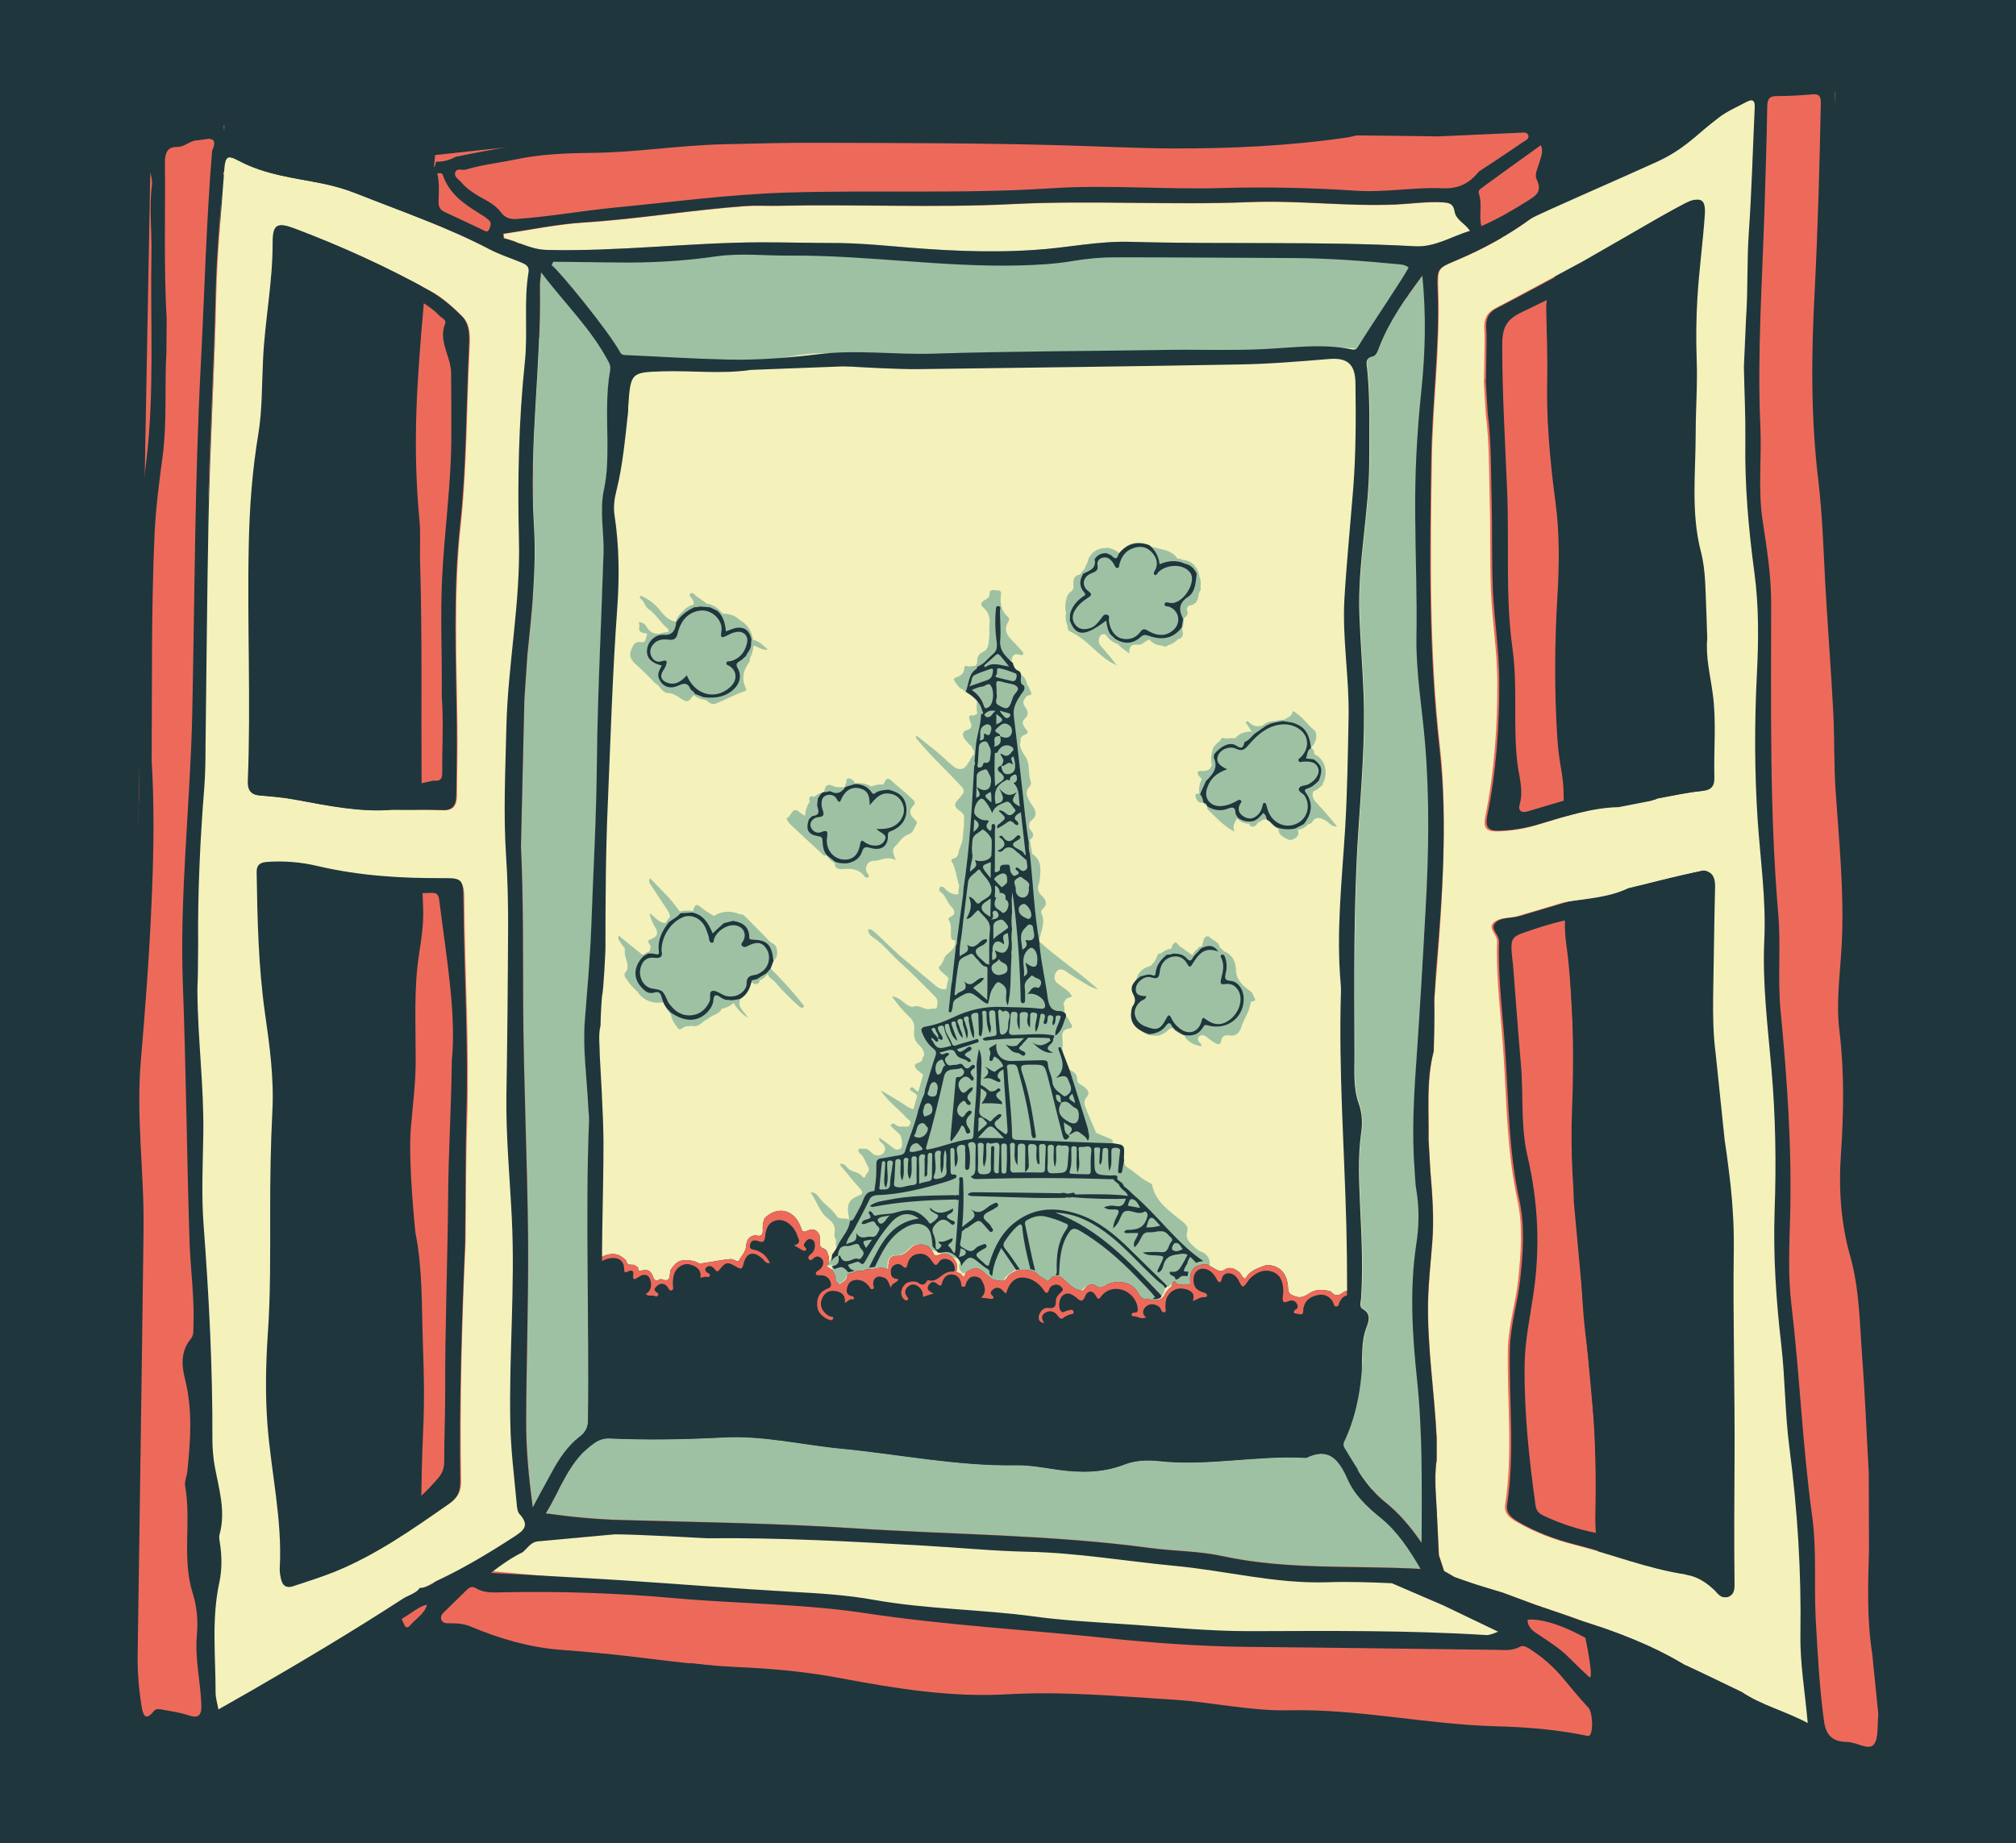 <?xml version="1.0" encoding="UTF-8" standalone="no"?>
<!-- Generator: Adobe Illustrator 19.0.0, SVG Export Plug-In . SVG Version: 6.00 Build 0)  -->

<svg
   xmlns:dc="http://purl.org/dc/elements/1.1/"
   xmlns:cc="http://creativecommons.org/ns#"
   xmlns:rdf="http://www.w3.org/1999/02/22-rdf-syntax-ns#"
   xmlns:svg="http://www.w3.org/2000/svg"
   xmlns="http://www.w3.org/2000/svg"
   xmlns:sodipodi="http://sodipodi.sourceforge.net/DTD/sodipodi-0.dtd"
   xmlns:inkscape="http://www.inkscape.org/namespaces/inkscape"
   version="1.1"
   id="Layer_1"
   x="0px"
   y="0px"
   viewBox="104 22 820.1 750"
   style="enable-background:new 104 22 820.1 750;"
   xml:space="preserve"
   sodipodi:docname="logo.svg"
   inkscape:version="0.92.3 (2405546, 2018-03-11)"><defs
   id="defs248" /><sodipodi:namedview
   pagecolor="#ffffff"
   bordercolor="#666666"
   borderopacity="1"
   objecttolerance="10"
   gridtolerance="10"
   guidetolerance="10"
   inkscape:pageopacity="0"
   inkscape:pageshadow="2"
   inkscape:window-width="1920"
   inkscape:window-height="1021"
   id="namedview246"
   showgrid="false"
   inkscape:zoom="1.0906667"
   inkscape:cx="410.04999"
   inkscape:cy="375"
   inkscape:window-x="0"
   inkscape:window-y="27"
   inkscape:window-maximized="1"
   inkscape:current-layer="Layer_1" />
<style
   type="text/css"
   id="style205">
	.st0{fill:#1F363D;}
	.st1{fill:#F4F1BB;}
	.st2{fill:#9EC1A3;}
	.st3{fill:#ED6A5A;}
</style>
<rect
   x="104"
   y="22"
   class="st0"
   width="820.1"
   height="759.1"
   id="rect207" />
<rect
   x="320.585"
   y="123.642"
   class="st1"
   width="361.83"
   height="545.097"
   id="rect209"
   style="display:inline;fill:#f4f1bb;stroke-width:1.228" />
<g
   id="nube6">
	<path
   id="_x36_r_1_"
   class="st2"
   d="M613.8,426.9c-0.3-1.2-1.4-1.7-2.4-2.5c-2.4-1.9-4.5-4.1-4.6-7.4c-0.1-3.6-1.3-6.6-4.9-7.9   c-0.5-0.6-1.1-1.2-1.8-1.6c-0.2-2.4-2.6-2.7-3.8-4c-1-1-2.4-0.5-2.7,1.1c-0.1,0.8-0.6,1.5-0.5,2.3c-0.3,0.1-0.6,0.2-0.8,0.4   c-0.4-0.1-0.8-0.1-0.7,0.4c-1.1,0.8-2,1.8-2.5,3c-1.8-1.2-3.5-2.6-5.1-3.6c-0.7-0.5-1.5-2.4-2.5-1.2c-0.4,0.5-1,1.3-1,2.1   c-1.7,0.2-3.1,0.9-4.1,1.9c-0.8-0.1-1.4,0.2-1.8,1.4c-0.5,1.6-1.5,2.8-2.7,3.8c-6.6,1.3-7.8,10-3.5,14c-1.9,1.5-2.7,3.6-2.5,5.5   c-0.3,4.2,2.2,8.8,7.7,8.8c0.1,0,0.2,0,0.3,0c1,0.1,2,0,2.9-0.6c1-0.4,1.9-1.1,2.6-1.9c0.5-0.3,1.1-0.6,1.6-0.9c0,0,0,0.1,0.1,0.1   H581c-0.1,0.6,0.3,0.7,0.7,0.8c1,1.1,2.3,2,4,2.3c0.9,2.3,3.8,4.1,7,4.5c0.2-0.4-0.1-0.7-0.3-1.1c-0.7-0.7-1.7-1.8-0.7-2.8   s2.2-0.6,3.4,0.3c1,0.9,2,1.6,3.1,2.2c1.2,0.7,2.2,1.1,2.6-0.9c0.3-1.9,1.7-2.4,3.3-2.1c2.8,0.5,4.2-1.2,4.9-3.5c1-3.1,3-5.8,3.6-9   c0.1-0.5,0.3-1.3,0.6-1.3C615.7,429.3,614.1,427.9,613.8,426.9z" />
	<path
   id="_x36_c_1_"
   class="st0"
   d="M593.2,407.6c2.5-1.1,4.6-1.1,6.4,1.6c-5.6-2.2-8.1,1.1-10.5,5c-0.6,1.1-1.2,1.7-2,0.2   c-1.4-2.6-3.5-3.7-6.3-3.1c-3,0.7-4.6,3-5,5.9c-0.3,2.4-0.7,3.4-3.5,2.5c-2.4-0.9-5.9,1.7-6.2,4.2c-0.4,3.1,1.8,3.4,4.2,3.4   c-0.2,1.4-1.4,1.5-2.1,2c-3.9,3.1-3.2,8.3,1.4,10.2c5,2,6.4,1.6,8.9-3.2c0.9-1.7,1.4-1.4,2,0c0.7,1.6,1.9,3,3.3,4.1   c3.7,3,7.9,1.6,9-3c0.4-1.8,1-1.2,1.9-0.5c3.6,2.5,6.6,2.4,10-0.3c3.4-2.9,4.9-7.6,3.3-11.1c-1.1-2.2-3-3.5-5.5-3.1   c-1.9,0.3-2.2-0.2-1.8-1.9c0.7-3,1.6-5.9,0-8.9c-0.2-0.4-0.3-1,0.4-1.2c0.6-0.1,0.9,0.3,1.1,0.7c0.9,2.2,1,4.6,0.4,7   c-0.4,1.8-0.5,2.8,1.9,3c3,0.2,5.1,3.2,5.4,6.5c0.6,8.1-6.6,13.9-14.6,11.6c-1-0.3-1.4-0.2-1.8,0.6c-1.8,3.2-4.7,4-8.1,3.3   c-1.2-0.7-2.4-1.4-3.5-2.1c-0.2-0.4-0.3-0.9-1-0.9l0.1-0.1c-0.7-1.5-1.3-2.7-2.9-0.4c-1.6,2.1-4.1,3-6.7,3.2   c-5.7-1.9-7.9-4.8-7.2-9.4c0.1-0.6,0.2-1.4,0.5-1.9c1.3-1.7,1.3-3.1,0.2-5.1c-1.6-3.1,0.6-5.2,3-7.1c1.6-0.3,3.2-1.2,4.9-0.5   c1,0.4,1.2,0,1.3-0.9c0.3-3.2,2.1-5.4,4.5-7.4c0.7-0.2,1.7,0.1,2.4-0.5c2.1,0,4.3,0.2,5.7,1.9c1.4,1.6,2,0.9,2.7-0.5   c0.7-0.9,1.5-1.7,2.4-2.6C592.1,408.2,592.6,407.9,593.2,407.6L593.2,407.6z" />
</g>
<g
   id="nube5">
	<path
   id="_x35_r_1_"
   class="st2"
   d="M430.3,430.3c-3.9-5-8.2-9.6-12.7-14.1c-0.1,0.1-0.1,0.2-0.2,0.2c0.9-1.8,1.2-3.9,1.1-5.9   c0.2,0.7,0.3,1.5,0.4,2.3c1.4-1.5,1.5-3,1-5c-0.5-1.9-2-1.9-3-2.9c-3.1-3.4-6.5-6.6-9.8-10c-0.7-0.7-1.4-1.1-2-0.8   c-1.4-0.7-3-1.1-4.8-1.1c-2.4,0-4.4,0.7-5.9,1.7c-1.7-1-3.4-2-4.9-3.3c-2.1-1.8-2.8-1.6-3.6,1.3c-0.7-0.1-1.4-0.2-2.2-0.2   c-1.2,0-2.2,0.2-3.2,0.4c-3.4-5.1-7.9-9.2-12.1-13.6c-0.4,1-0.4,1.6,0,2.2c2,3.1,4,6.2,6.1,9.3c0.9,1.4,2,2.7,2.1,4.3   c-0.7,0.7-1.3,1.5-1.8,2.4c-2.8,0.2-4.4-2.6-6.6-3.9c0.5,2,1.2,3.9,2.2,5.5c1.5,2.4,1.2,3.9-1.3,4.9c-0.9,0.4-1.9,0.7-1.1,1.8   c1.1,1.3,0.6,2.3,0.1,3.4c-1,0.3-1.8,0.8-2.6,1.4c-3.3-2.6-6.5-5.2-9.8-7.9c-0.6,1.7,0.5,2.2,1,3.2c0.4,1,1.7,1.6,1.5,2.8   c-0.5,3.1,2.7,6.2,0,9.3c-0.3,0.3-0.1,1.3,0.2,1.7c1.4,2.2,2.9,4.1,4.9,5.8c1.7,2.6,4.5,4.5,8.6,4.5c0.8,0,1.6-0.1,2.3-0.2   c0.5,1.8,1.3,3.5,2.7,4.8c0.3,2.3,1.6,4.2,3,5.9c0.9,1.3,2.4-1.4,4-0.9c0.4,0.1,1-0.3,1.4-0.2c2.2,0.6,3.6-0.6,5.1-1.9   c0.5-0.5,1.4-0.7,1.9-1.2c1.6-1.5,4.3-1.6,5.1-3.6c0-0.1,0.1-0.1,0.1-0.2c2-0.4,3.6-1.2,4.9-2.4c1.5,2.4,3.4,4.5,5.9,6.1   c-1.4-2.6-4.5-4.2-3.2-7.7c-0.5,0-1,0.1-1.5,0.2c0.4-0.6,0.8-1.2,1.1-1.9c1.8-0.9,3.2-2.6,3.2-4.4c0-0.2,0-0.3,0-0.4   c0.1,0,0.2,0,0.3,0c0.7,0,1.4-0.1,2-0.2c0.3,0.7,1,0.8,2,0.4c0.7-0.3,0.9-0.8,0.7-1.2c1.4-0.6,2.5-1.6,3.4-2.7   c0.4,1.7,2.3,2.3,3.3,3.6c2.8,3.3,6,6.5,9.3,9.4c0.6,0.5,1.3,1.2,2,0.4C431.4,431.2,430.6,430.7,430.3,430.3z" />
	<path
   id="_x35_c_1_"
   class="st0"
   d="M365.8,411c0.6-0.3,1.2-0.6,1.8-1c1,0,2-0.1,2.9,0.2c1.5,0.4,1.7,0,1.5-1.4   c-0.5-4.5,1.4-8.1,4.1-11.6l-0.1-0.1l0.1,0.1c1.6-1.2,3.4-2,4.7-3.6c1.6-0.1,3.2-0.2,4.8-0.3c4.6,0.9,6.6,4.4,8.3,8.5   c1.6-1.5,3.1-2.9,4.6-4.2c1.3-0.3,2.5-0.6,3.7-0.9c3.9,0.6,6.6,2.4,6.6,6.7c0,0.7,0.4,0.9,1.1,0.9c6.2,0.2,7.9,1.9,8.8,8.6   c-0.4,1.1-0.9,2.2-1.3,3.3c-0.5,0.5-1,1.2-1.5,1.7c-1.3,0.9-2.7,1.6-4,2.5c-0.7,0.2-1.4,0.3-2.1,0.5c-0.6,3.2-1.9,6-4.8,7.6   c-1.1,0.2-2.2,0.4-3.3,0.5c-0.9-0.1-1.7-0.2-2.6-0.2c-0.7-0.3-1.5-0.6-2.1-1.1c-1.5-1.1-2.6-1.2-2.8,1.2c-0.1,1.8-1,3.3-2.2,4.7   c-4.1,4.4-9.5,4.4-15.4,0.2l0,0c0-0.2-0.1-0.3-0.3-0.5c-1.7-1.4-2.6-3.4-3.1-5.4s-1.3-2.6-3.2-2c-1,0.3-2.1,0.2-3.1-0.4   C361.5,421.5,361,415.9,365.8,411z M373.1,408.8c0.5,2.2,0,3.3-3,2.9c-3.2-0.4-5.2,1.7-5.7,5c-0.4,3.6,1.6,6.8,4.7,7.5   c4.5,0.7,4.5,0.7,6.4,4.9c0.2,0.5,0.5,1.1,0.9,1.5c2.2,3,5.1,4.9,9,4.5c3.4-0.4,5.7-2.4,7.2-5.5c0.7-1.5-0.4-4.1,1.2-4.4   c1.4-0.3,3.2,1.1,4.8,1.8c1.2,0.5,2.4,0.5,3.5,0.4c2.8-0.2,5.6-2.6,5.6-5.1s1-3.3,3.3-3.6c1.1-0.1,2-0.7,2.9-1.3   c3-2.1,3.9-6.4,1.8-9.5c-1.7-2.6-4-2.9-7.7-0.9c-0.9,0.4-1.4,0.5-2.1-0.1c-0.7-0.7-0.1-1.2,0.3-1.8c1.8-3.1,0.2-6.2-3.3-6.6   c-3.3-0.4-7.7,2.6-8.5,5.9c-0.1,0.5,0,1.3-0.9,1.2c-0.7-0.1-0.9-0.7-1-1.3c-0.2-1.7-0.9-3.2-1.5-4.8c-1.8-3.9-5.8-5.7-9.2-4.3   C376.8,397.3,373.1,403,373.1,408.8z" />
</g>
<g
   id="nube4">
	<path
   id="_x34_r_1_"
   class="st2"
   d="M639.5,348.6c-1.6-1.7-2-3.4-1.1-4.7c1.1-0.4,2-1,2.7-1.8c0.9-0.4,1.1-0.9,1-1.3   c2.3-3.9,1.2-9.9-3.4-11.9c0-0.9-0.2-1.8-1.2-2.5c-0.1,0.1-0.2,0.1-0.3,0.2c0.1-0.4,0.1-0.8,0.2-1.2c0,0.2,0.1,0.4,0.1,0.6   c2.2-2.1,2.7-5.7,0.9-7.1c-2.6-2.1-4.4-5-7.2-6.8c-0.4-0.3-1.2-1.2-1.4-0.3c-0.5,1.9-2.2,2.1-3.4,3.1c-0.2,0-0.3,0-0.5,0   c-1.1,0-2.1,0.2-3,0.5c-0.1,0-0.1,0-0.2,0c-2.1,0-3.8,0.7-5.1,1.8c-2.2,0.7-4.1,0.3-5.8-1.6c-0.3-0.3-1.4,0.1-0.9,0.7   c1,1,1.4,2.4,2.4,3.4c-0.2,0-0.5,0-0.8,0c-2.6,0-4.6,1-5.9,2.6c-0.6,0-1.1,0.1-1.7,0.1c-0.2,0-0.3,0-0.5,0c-0.5,0-0.9,0-1.3,0.1   c-0.5,0-0.9-0.1-1.4-0.2c-0.8-0.2-1.1,0.5-1.4,1.2c-0.9,0.5-1.6,1.2-2.2,2.1c-0.5,0.4-0.8,0.9-0.8,1.6c-0.7,1.9-0.8,4-0.3,5.9   c-0.4,1.9-1.7,2.8-4.4,2.6c-1.8-0.1-1.7,1-0.9,2c0.4,0.4,0.7,0.9,1.2,1.3c-1,1.8-1.3,4-1,6c-1.5-0.2-2.1,0.1-1.2,2.1   c0.7,1.4,1.5,1.6,2.8,1.5c0.5,0.6,1,1.1,1.6,1.5c-0.1,0.7,0.1,1.3,0.6,1.7c3.2,2.9,6,6.3,10.5,8.6c-1.1-2.2,0.2-3.8,1-5.4   c1.2,1.3,2.9,2.1,5,2.2c0,0.2,0,0.4,0.3,0.7c0.7,0.7,1.8,0.6,2.6-0.3c0.2-0.3,0.4-0.6,0.7-0.9c0.8-0.3,1.4-0.7,2-1.2   c0.5-0.1,0.9-0.1,1.5-0.1c0-0.3-0.1-0.7-0.2-1c0.3,0.1,0.5,0.1,0.8,0.1c0.6,2.1,2,3.9,4.2,4.8c-0.1,2.6,2.2,3.4,3.9,4.3   c0.9,0.5,3-0.2,3.7-1.3c0.6-0.7,0.7-1.7,0.1-2.6c1.9-0.3,3.4-1.2,4.4-2.4c0.6,0,1.1-0.2,1.6-0.8c1.5-2.6,3.4-1.7,5.5-0.6   c1.4,0.7,2.2,2.5,4.6,2.4C645.2,354.9,642.4,351.7,639.5,348.6z M630.9,316.7c-0.2-0.2-0.4-0.3-0.6-0.5c0.7,0.2,1.4,0.4,2.1,0.8   C631.9,316.9,631.4,316.8,630.9,316.7z" />
	<path
   id="_x34_c_1_"
   class="st0"
   d="M597.8,329.8c0-0.3,0.1-0.5,0.1-0.9c2.9-3.5,6.6-5.2,9-3.5c2.6,1.8,2.9,0.2,3.4-1.5   c1.7-0.6,2.7-2.1,4-3.3c1.4-1,2.9-2,4.3-3c2.2-1.5,4.8-1.8,7.3-2.2c2.2,0.4,4.6,0.5,6.7,1.8c3.4,2,4.2,5.4,4.7,8.9   c0,0.1,0,0.3,0,0.4c-1.8,0.7-1.3,2.7-2.1,4.1c1.3,0.1,2.4,0.3,3.3,0.4c3.3,2.5,3.7,4.2,2,8.6c-1.3,1.4-2.7,2.6-4.5,3.2   c-0.6,0.2-1.7,0.4-0.9,1.6c3.3,4.5,2.5,8.8-0.7,12.9c-1.2,0.6-2.4,1.2-3.5,1.8c-2.2,0.5-4.6,0.4-6.8-0.2c-2-0.5-3-2.6-4.8-3.4   c-0.2-1.1-0.4-2-1.4-2.7c-1.3,1.5-2.6,3-4.5,3.4c-2.1,0.2-4.2-0.1-5.9-1.6c-0.3-0.6-0.9-1.2-0.9-1.8c-0.1-2.6-1.3-2.5-3.3-1.7   c-2.9,1.1-5.7,0.5-8.2-1c-0.2-0.7-0.5-1.4-1.5-1.4c-0.3-1.3-0.5-2.6-1.4-3.5c0.7-1.8,1.6-3.6,2.4-5.4c2.7-2.7,5.2-5.4,3.1-9.6   C597.8,330,597.9,329.9,597.8,329.8z M603.2,335c-4.6,1.7-6.7,3.7-8.1,7.5c-1.5,4.2,1,7.6,5.4,7.5c2.5-0.1,4.6-1,6.6-2.1   c0.5-0.3,1.1-0.7,1.6-0.3c0.6,0.5,0.1,1-0.2,1.5c-1.2,2.1-0.6,3.9,1.4,5.1c1.9,1.3,4,1.1,5.7-0.6c1.2-1.1,1.8-2.6,2.1-4.2   c0.1-0.4,0.2-0.7,0.7-0.7s0.6,0.4,0.7,0.7c0.4,1.2,0.6,2.5,1.2,3.6c2.4,4.7,7.7,6.3,12,3.7c3.7-2.2,4.8-7.1,2.5-10.8   c-0.7-1.2-2.8-1.7-2.4-3c0.4-1.4,2.6-1.1,3.9-1.8c2.8-1.5,4.6-4.1,4-6.3c-1-3-3.5-3-6.1-2.9c-0.6,0-1.5,0.5-1.9-0.2   c-0.4-0.9,0.4-1.2,0.9-1.6c4.2-4.4,3-10.1-2.5-12.5c-2.6-1.1-5.1-1.1-7.8-0.4c-4.9,1.3-8.3,4.8-11.5,8.5c-1.5,1.7-2.7,1.8-4.5,1   c-2.7-1.3-6.3,0.1-7.4,2.7C598.6,331.7,599.6,333.4,603.2,335z" />
</g>
<g
   id="nube3">
	<path
   id="_x33_r_1_"
   class="st2"
   d="M475.3,354.6c-1.3-1.6-1.4-3,0-4.5c0.9-0.9,1.2-1.6,0.2-2.6c-2.8-2.8-5.9-5.1-8.8-7.8   c-2.1-1.9-2.6-0.1-3.3,1.5c-0.2,0-0.4,0-0.7,0c-1.6,0-3,0.3-4.3,0.8c-1.5-0.9-3.3-1.4-5.4-1.4c-0.5,0-0.9,0-1.3,0.1   c-0.3-1.2-1.4-1.9-2.5-2c-1.3,0-0.6,1.6-1.2,2.4c-0.2,0.2-0.2,0.5-0.2,0.9c-0.2,0.1-0.3,0.2-0.5,0.3c-1.3,0-2.8,0.2-4-0.3   c-2.7-1.4-3.7-0.3-4,2.2c-1.7,0.4-3,1.1-4.2,2.1c-0.6-0.3-1.2-0.8-1.7,0.2c-0.4,0.7-0.3,1.1,0.1,1.5c-1.2,1.7-1.9,3.8-2,6   c-0.4-0.2-0.8-0.5-1.1-0.7c-1.2-0.6-2.1-2.1-3.3-1.6c-1.2,0.5-1.5,2.4-3,3.2c-0.4,0.2,0.7,1.8,1.5,2.6c4.3,4.1,8.6,8,12.9,12   c0.4,0.4,0.9,1.1,1.6,0.4c0.8,1.3,2,2.5,3.5,3.3c-0.1,2.4,1.8,2.5,3.4,2.4c3.4-0.3,6.4,0,8.7,3c0.4,0.5,1,0.7,1.6,0.3   c0.4-0.9-0.3-1.3-0.6-1.8c-1.1-2.1,0.2-4.8,2.5-4.8c3,0,5.8-2.2,9.2-0.3c-0.9-2.2-1.7-4.2-0.5-5.4c1.9-1.8,3.1-4.3,5.9-5.2   c1.8-0.6,2.1-2.8,3.1-4.2C477.4,356.3,475.9,355.4,475.3,354.6z" />
	<path
   id="_x33_c_1_"
   class="st0"
   d="M465.4,343.3c4.6,1.1,6.8,3.2,7.3,7.1c0.4,4.4-1.5,7.7-5.8,9.6c-0.9,0.4-1.7,0.3-1.7,1.9   c0.1,4.5-2.7,6.4-7.2,5.1c-1.8-0.5-2.7-0.5-3.3,1.5c-0.9,2.7-3,4.1-5.7,4.7c-0.3,0-0.6,0.1-1,0.1c-0.6,0-1.4,0-2-0.1   c-0.1-0.1-0.3-0.1-0.4,0c-0.6-0.2-1.2-0.3-1.8-0.5c-1.2-1-2.4-1.9-3.5-2.8c-1.4-1.7-1.6-3.7-1.7-5.8c-0.1-1.1-0.2-1.6-1.5-1.8   c-4.4-0.7-5.4-2.6-4.1-6.8c0.5-0.5,1.1-1.4,1.7-1.5c3.2-0.4,2.2-2.4,1.7-4.3c0.1-1,0.2-1.8,0.3-2.8c0.7-1.1,1.3-2.4,2.7-2.7   c0.9,0.5,1.5-0.6,2.7-0.1c2.4,1.3,4.4,0.3,5.8-1.9h0.1c1.3-0.4,2.7-0.9,4-1.2c2.7,0.1,5,1.1,6.5,3.3c0.5,0.7,0.9,1,1.5,0.4   C461.6,343.6,463.5,343.5,465.4,343.3z M457.8,349.6c0-4.3-1.1-5.9-3.6-6.7c-3.2-1-6,0.3-7.7,3.7c-0.6,1.2-0.9,2.8-2.2,0.4   c-0.7-1.3-2.4-2-4.1-1.4s-2,2-2,3.6c0,0.7,0.2,1.6,0.4,2.2c0.6,1.7,0.9,2.9-1.7,3.1c-1.8,0.1-3.5,1.7-3.2,3.5   c0.3,1.7,2.1,3.4,4.3,2.6c3.2-1.3,2.6,0.4,2.4,2.4c-0.5,4.4,2.2,8.1,6.2,8.7c4,0.5,6.5-1.5,7.3-6.2c0.3-1.7,0.7-1.8,2-0.7   c0.6,0.4,1.4,0.7,2.1,1c2.2,0.5,4.5,0.5,5.8-1.7c1.5-2.6-1.3-2.9-3.3-4.8c4,0.1,6.8-0.3,9.1-2.7c2.4-2.5,2.8-5.8,1-8.7   c-1-1.6-2.5-2.6-4.3-2.9C462.3,344.2,460.3,346.7,457.8,349.6z" />
</g>
<g
   id="nube2">
	<path
   id="_x32_r_1_"
   class="st2"
   d="M591.9,256.7c-0.4-3.4-2.6-6.5-6.7-6.9c-0.7-0.3-1.4-0.5-2.2-0.5c-2.6-4-7.5-3.6-11.4-5.2   c0.1,0,0.1,0.1,0.2,0.1c-1.2-0.9-2.8-1.4-4.7-1.4c-3.9,0-6.3,2.2-7.2,5.1c-1-1.4-2.5-2.4-4.5-2.8c-0.4-0.3-0.9-0.3-1.3-0.1   c-0.1,0-0.2,0-0.3,0c-4.3,0-6.9,2.8-7.5,6.1c-0.5,0.7-0.9,1.5-1,2.4c-0.8,0.6-1.4,1.4-1.9,2.3c-2.3,0.3-3,1.5-2.7,4.7   c0,1.1-0.2,1.7-1.3,2.4c-1.7,0.9-2.6,6.3-1.7,8.2c-0.4,1.9-0.2,3.9,0.6,5.6c-0.2,1.1,0.3,2,1.7,2.6c2.8,1.4,5.1,3.2,7.5,5.4   c3.3,2.9,6.5,6.2,10.8,8c-2-2.7-4.2-5.2-6.4-7.8c-1.1-1.2-1.2-2.6-0.5-3.9c0.5-1,1.5-1.1,2.4-0.8c1.1,1.8,2.8,3.2,5,3.9   c1.1,1.5,2.9,2.4,4.6,3.8c-0.1-1.9,0.3-3,1.3-3.4c0.3-0.1,0.6-0.1,0.9-0.2c0.4,0,0.8,0,1.3,0c0.5,0.1,1.3,0,1.7-0.3   c1.3-0.9,2.2-1.5,2.9-1.8c1.2,1.4,2.9,2.4,5.2,2.5c1,0.6,1.8,0.5,2.5-0.2c1.7-0.4,3-1.3,4-2.4c1.9-0.4,2.4-1.7,1.7-4   c0-0.1,0-0.2,0-0.3c0.5-1.2,0.7-2.6,0.6-4c0.8-1,2.2-1.6,1.4-3.4c-0.3-0.6,0.2-1.9,0.9-2c3-0.4,3.6-2.4,3.9-4.9   c0-0.5,0.7-1,0.7-1.5C592.3,260,592.8,258.2,591.9,256.7z" />
	<path
   id="_x32_c_1_"
   class="st0"
   d="M585.3,273.9c-0.2,1.2-0.4,2.2-0.6,3.4c-3.6,4.9-8.5,5.2-13.7,3.3c-1.3-0.4-1.9-0.3-2.9,0.5   c-3.2,3-6.7,3.1-10.4,0.9c-0.6-0.6-1.3-1.3-2-1.9c-1.1-1.6-1.4-3.5-1.7-5.6c-8.7,6.6-12.3,6.6-14.8,0c0-0.9,0.1-1.7,0.1-2.6   c0.7-3,2.6-5.2,5-7c0.5-0.4,1.9-0.7,0.7-1.9c-2.1-2.5-1.9-5-0.3-7.6l0,0c2.6-1.2,5.4-2.1,4.6-5.9c1.2-1.8,2.8-2.5,4.9-2.4   c0.7,0.4,1.7,0.6,2.2,1.2c1.7,1.7,2.2,0.6,2.7-1c3.3-4.2,7.5-5.1,12.4-3.5c2.4,2,3.9,4.6,4.2,7.8c3.5-1.5,7-1.8,10.4-0.2   c2.2,0.4,3.7,1.9,4.7,4c-0.4,3.5-0.5,7.6-3.6,9.5C583.1,267.7,583.7,270.5,585.3,273.9z M573.6,255.9c-0.3-0.4-0.3-0.9,0-1.4   c1.7-2.7,1.1-5.2-0.7-7.4c-2-2.4-4.6-3.2-7.8-2.1c-3.4,1.1-4.9,3.6-5.8,6.8c-0.1,0.5,0.1,1.3-0.9,1.3c-0.6,0-0.6-0.5-1-1   c-0.3-0.5-0.5-1.1-0.9-1.5c-1-1.2-2.1-2.1-3.9-1.7c-1.7,0.4-2.5,1.7-2.1,3.4c0.3,2.1-1.2,2.4-2.6,3c-3.4,1.4-4.1,5-1.2,7.2   c1.6,1.2,1.4,1.8-0.1,2.7c-2,1.3-3.9,2.8-5.1,4.8c-1.4,2.1-1.6,4.3,0,6.3c1.5,1.9,3.6,2,5.9,1.3c2.1-0.6,3.3-2.4,4.6-4   c0.5-0.7,1-1.8,2.2-1.5c1.6,0.3,0.7,1.6,0.9,2.5c0.3,3.2,2.2,6.3,4.8,7.1c3.1,0.9,6,0.1,7.9-2.5c1.2-1.6,1.9-1.3,3.3-0.5   c4.1,2.4,7.6,2.1,10.4-0.5c3.2-3.1,2-8-2.1-9.4c-0.6-0.2-1.9,0.1-1.6-1.1c0.2-1,1.4-0.5,2-0.4c4.2,0.9,9.3-5.5,9.1-10.2   c-0.1-1.4-0.9-2.5-1.8-3.2c-3.2-2.6-9-2-12,1C574.9,255.2,574.6,256.2,573.6,255.9z" />
</g>
<g
   id="nube1">
	<path
   id="_x31_r_1_"
   class="st2"
   d="M416.4,286.3c-2.1-1.8-3.7-3.5-6.1-4c-0.4-3.2-2.1-6.2-5.1-7.8c-1.7-1.7-4-2.8-7-2.8   c-0.3-0.2-0.5-0.4-0.8-0.6c-1.4-1.8-3.4-3.1-6-3.5c-1.6-1.5-3.7-2.4-5.2-4c-0.3-0.3-0.9-0.5-1.3-0.1c-0.5,0.4-0.3,1.1,0.1,1.5   c0.9,0.9,1.2,1.8,1.3,2.9c-2,0.6-3.5,1.6-4.7,3c-1.3,1.1-2.2,2.5-2.8,4.1c-2.4-0.5-4.1-2-5.7-3.9c-2-2.7-4.4-4.8-7.4-6.2   c-0.4-0.2-0.9-0.7-1.3-0.2c-0.2,0.1-0.2,0.7-0.1,0.7c1.9,1,1.9,3.4,3.6,4.5c3,2,4.7,5.4,7.4,7.6c0.7,0.5,0.8,1.2,0.5,1.7   c-1.3,0-2.5,0.3-3.6,0.7c-1.8,0-3.5-0.3-4.8-2.3c-0.6-1.1-1.5-2.4-3.7-2.5c1.2,1.6-1,3.6,1.8,4.4c0.7,0.2,2.1-0.1,1.6,1.1   c-0.4,1.1-0.4,3-2.2,2.7c-3.1-0.6-3.5,1.8-4.3,3.6c-0.7,2.1,0.2,3.7,1.8,5.2c2.3,2,4.5,4.2,6.7,6.4c0.6,0.8,1.3,1.5,2.2,2   c0,0,0,0,0.1,0.1c1.4,1.2,2.2,3.3,4.5,3.4c1.8,0.1,3.2,1,4.6,1.9c3.1,2.1,3.3,2,5.7-1.1c1.3,1.1,3,1.8,5.1,2.1   c1.2,1.2,2.5,2,4.1,1.3c3.9-1.6,7.5-3.6,11.6-5c0.9-0.3,0.6-0.7,0.3-1.4c-1.7-3.6-1-7,1.3-10.1c0.5-0.8,0.6-1.4,0.4-1.8   c0.9-1.6,1.4-3.4,1.5-5.2C412.3,285,413.9,286.7,416.4,286.3z" />
	<path
   id="_x31_c_1_"
   class="st0"
   d="M379.2,275c1.8-2.7,4.3-4.5,7.2-5.9c0.4,0,0.9-0.1,1.3-0.1c0.3-0.1,0.7-0.2,1.1-0.2   c1.3,0.1,2.7,0.2,4,0.3c1.1,0.5,2.1,1,3.1,1.5c2.4,2.2,3.1,5.2,3.4,8.3c1.8-0.6,3.4-1.5,5.2-1.5c3.2-0.1,4.5,2,5.2,4.7   c-0.1,0.9-0.2,1.7-0.2,2.5c-0.1,1.7-1.5,2.9-2.1,4.4c-0.9,0.7-1.5,1.5-2.5,2c-1.5,0.9-1.6,1.5-0.7,3.1c1.8,3.4,0.4,7-3,9.4   c-3.3,2.4-7.1,2.6-10.9,2.2c-1.3-0.4-2.5-1-3.7-1.4c-0.2-1-1.3-1.2-1.7-1.9c-1.1-2.5-2.4-2.6-4.8-1.5c-3.6,1.7-6.5,0.5-7.9-2.5   c-1.1-2.1,0.1-3.7,1-5.6c-4.8-1.2-6.7-3.6-5.8-7.5c0.6-2.6,3.4-5.2,6.4-5c3.5,0.3,4.6-1.4,5.2-4.2C378.8,276,379.1,275.4,379.2,275   z M383.4,296.8c3.3,8,11.5,10.2,17.5,4.9c3.1-2.7,3.1-6.5-0.1-8.7c-0.5-0.3-1.5-0.4-1.3-1.3s1.2-0.5,1.8-0.7c3.6-1,5.6-3.5,6.5-7   c1-3.3-1.5-5.7-4.9-4.7c-0.9,0.2-1.7,0.5-2.5,1c-3.1,1.5-3.4,1.5-2.9-1.8c0.5-4-3.6-8.3-8.1-8.1c-4.7,0.3-8.3,3.4-9.7,9.2   c-0.5,2.2-1.4,2.9-3.5,2.7c-2.2-0.3-4.6-0.2-6.3,1.7c-1.4,1.5-1.8,3.3-0.9,5.1c0.9,1.8,2.5,2.6,4.4,1.9c2-0.7,2,0.3,1.5,1.7   c-0.3,1-0.9,1.7-1.4,2.6c-1.1,2-0.4,3.5,1.7,4.4C378.7,301.1,381.1,299.2,383.4,296.8z" />
</g>
<g
   id="torre_2_">
	<path
   id="tcolor_1_"
   class="st2"
   d="M595.3,533.3L595.3,533.3L595.3,533.3c-0.6-0.9-1.6-1.7-2.9-2.1c-0.1,0-0.2-0.1-0.4-0.1   c-1.4-1-2.7-2.1-3.9-3.4l0,0c0,0,0-0.1-0.1-0.1c-0.2-0.4-0.5-0.8-0.8-1.1c-0.5-1-0.6-2.1-0.3-3.2c0.7-2.4-0.7-3.3-2.2-4.5   c-4.8-4-10.3-7.4-11.9-14.1c-0.1-0.9-0.6-1.2-1.3-1.5c-3.1-1.5-5.5-4-8.3-5.8c-0.8-0.5-1.4-1-1.7-1.6c-0.1-0.4-0.2-0.8-0.4-1.2   c0-0.4,0-0.8,0.1-1.2c-0.1,0.3-0.1,0.6-0.2,0.9c-0.2-0.5-0.4-1-0.7-1.5c-0.1-0.6-0.3-1.3-0.5-2c-0.1-0.4-0.2-0.7-0.4-1.1   c0-0.5-0.1-1-0.7-1.2c-0.7-0.9-1.5-1.5-2.5-1.8c0.3-0.2,1-0.4,0.1-1c-2-1.1-4.3-1.7-6.4-2.8c0-0.1-0.1-0.1-0.1-0.2   c-1.2-2.9-2.5-5.8-3.7-8.7c-0.1-0.4-0.2-0.8-0.4-1.2c-0.7-1.5-0.9-3,0.2-4.2c1.7-1.9,0.6-3.1-0.9-4.4c-1-0.9-2.8-1.2-2.8-2.8   c0.1-2.6-1.6-3.4-3.5-4.3v0.1c-0.3-0.5-0.6-1-0.8-1.5c0,0,0-0.1-0.1-0.1c-0.7-1.9-1.2-3.8-1.5-6c-0.1-0.4-0.1-0.8-0.2-1.2   c0.2-0.3,0.1-0.7,0.2-1.2c0.3-2.6-1.8-6.3,3.1-6.8c0.7-0.1,0.9-1.1,0.5-1.5c-0.9-1.1-1.1-2.8-2.5-3.5c0-0.5-0.1-0.9-0.3-1.4   c0-0.3-0.1-0.6-0.1-0.9c0.1-1-0.1-1.8-0.4-2.5c0.4-1.4,1-2.5,2.9-2.9c1-0.2,0.1-1.1-0.3-1.6c-1.4-1.7-3.4-2.6-5-4   c-1.7-1.3-1.4-3.1-0.6-4.5c0.9-1.6,2.6-1.3,4-0.4c1.9,1.3,3.7,2.6,5.7,3.7c2.4,1.5,4.6,3,7.4,3.7c-7.6-7-16.2-12.5-23.8-19.4   c-0.1,0.1-0.2,0.3-0.3,0.4c0-0.1,0-0.3-0.1-0.4c0.1,0,0.2,0,0.2,0c0.4-3.9,2.9-7.6,0.9-11.7c-0.2-0.4,0.2-1.3,0.5-1.6   c2.4-2.1,1.2-4-0.5-5.6c-1.4-1.3-1.6-2.9-1.1-4.3c0.6-1.7,0.6-3.4,0.7-5.2c0.2-3.3-0.7-5.6-3.3-7.4c-0.3-1.9-0.7-3.8-1-5.7   c1.5-0.9,1.9-2.2,0.6-3.6c-1.5-1.7-0.9-3.5,0.1-4.3c3.2-2.5,1.1-4.8-0.1-6.7c-1.6-2.6-3-4.7-0.4-7.4c0.2-0.3,0.4-1.1,0.3-1.4   c-1.4-3.4-0.1-7.4-2.4-10.6c-0.7-1.1-1.4-2.2-1.8-3.4c-0.1-0.4-0.2-0.8-0.3-1.1c0.2-0.9,0.3-1.9,0.3-2.9c0.4-0.6,0.9-1.1,1.8-1.4   c1.7-0.6,1-1.4,0.2-2.4c-1-1.2-1.8-2.7-0.4-4c2-1.8,1.3-3.4,0.1-5c-1.3-1.7-0.3-2.9,0.7-4.2c0.5-0.6,2.7-0.1,1.7-1.9   c-0.5-0.9-0.7-2.2-1.5-2.9c0-0.2-0.1-0.4-0.1-0.7c-1-3.7-4.7-4.5-7.8-5.7c0.7-1.2,1-2.6,0.8-3.9c0.3,0.3,0.6,0.5,0.9,0.8   c-0.1-2.6,1.2-3.1,3.3-2.6c0.4,0.1,1,0.4,1.3-0.1s-0.1-0.9-0.4-1.3c-0.9-1-1.7-1.9-2.6-2.9c-2.6-2.7-5.8-5.1-2.8-9.5   c0.3-0.5,0-1.2-0.4-1.6c-2.8-2.5-3.3-5.6-2.8-9.1c0.2-1.2-0.4-1.8-1.7-1.7c-1.1,0.1-2.8-0.7-2.9,1.1c0,1.7-1,2.4-2.2,3   c-1.5,0.9-1.6,1.8-0.3,3c2.2,1.9,2.8,4.3,2.4,7.2c-0.2,1.6,0.1,3.4-0.1,5c-0.3,2-0.1,4.6-2.4,5.7c-2.4,1.1-2.6,2.7-2.5,4.8   c-0.3,0.3-0.5,0.6-0.7,1c-1.1-0.2-2.2,0.5-3.5,0c-0.6-0.3-1.1,0.3-1.1,1c0,2-1.4,3-3,3.5c-1.4,0.5-1.4,1.2-0.6,2.1   c0.9,1.2,1.7,2.6,3.3,3.1c0.9,1.1,2.2,1.9,4,1.9c0.2,0,0.3,0,0.5,0c0.2,0.5,0.6,1,1,1.4c0,1.5,0,3-0.1,4.3c0,0.8,0.1,1.4,0.3,2   c-0.6,0.3-1,0.9-1.7,0.8c-1.9-0.2-1.9,0.6-1.3,2.2c0.5,1.3,1.3,3-0.9,3.6c-2.8,0.9-2.2,2.7-1,4.2c0.8,0.8,1.4,1.8,2.4,2.4   c0.3,0.8,0.7,1.5,1.2,2.1c0,0.4-0.1,0.8-0.1,1.2c0,0.2,0,0.3,0,0.5c-0.7,0-1,0.5-1,1.1c-0.4,0.2-0.6,0.5-0.6,1   c-0.2,0.2-0.4,0.5-0.6,0.8c-1.6,3.2-4,3.6-6.7,1.2c-2.5-2.1-4.8-4.4-7.4-6.5c-2.4-1.9-4.7-3.7-7.1-5.6c-0.2,0.6-0.2,1,0,1.2   c5.1,6.3,11.1,11.9,16.7,17.8c3.3,3.4,3.4,3.6,0.2,7.1c-1.9,1.9-1.2,3.2,0.4,4.3c1.1,0.7,1.8,1.5,2.1,2.4c0,1.4-0.1,2.8-0.1,4.3   c-0.5,2.7-0.1,5.5-1.5,8.2c-0.9,1.7-0.2,4.2-2.9,4.8c-0.5,0.1-0.9,0.7-0.6,1.1c1.8,2.9,1.9,6.4,3,9.5c0,0.1,0.1,0.1,0.1,0.2   c-0.1,0.7-0.2,1.5-0.3,2.2c0,0.4,0,0.7,0,1c0,0.2,0,0.3,0,0.5c-2,0.2-3.8-0.5-5.4-2.2c-0.4-0.6-1.3-1.3-2-0.7   c-0.6,0.3-0.5,1.6-0.1,1.8c2.2,1.3,2.7,4,4.3,5.8c1.5,1.6,2.6,3.3-0.3,4.6c-0.3,0.1-0.7,0.7-0.6,0.9c1.7,2.4,0.6,5.1,1.2,7.7   c0.2,0.8,1,0.8,1.7,0.8c-0.1,0.8-0.2,1.5-0.3,2.3c-0.7,1.3-1.6,2.3-3,3.3c-1.6,1.1-1.6,3.9-3.4,5.2c-0.4,0.3,0.2,1.2,0.7,1.7   c1.1,1,2.2,1.9,3.2,2.9c-0.4,1.5-0.7,2.9-1,4.4c-1.4,0.4-2.9,0-4.5-1.5c-4.8-4-9.5-7.9-14.2-11.9c-3.5-3.1-6.8-6.5-10.4-9.7   c-0.7-0.6-1.5-1.3-2.6-1.2c-0.1,1.5,0.7,2.5,1.8,3.2c4.5,2.9,7.7,7.4,11.8,10.9c4.6,4.1,9,8.8,13.5,13.2c1.4,1.3,1.1,2.7,0.9,4.1   c-0.2,1.5-1.7,0.7-2.7,1c-2.4,0.7-4.3-1.7-6.5-1c-1.4,0.4-2.2-0.1-3.4-0.9c-1.7-1.3-3.4-3-5.8-3.2c2.2,3,4.4,5.9,7.1,8.3   c1.7,1.6,2.2,3.3,2,5.5c-0.3,2.4,0.1,4.3,2,6.1c1.1,1,2.2,2.4,2,4.1c-0.1,0.2-0.2,0.4-0.3,0.6c-0.3,0.5-0.5,1-0.6,1.6   c-0.9,1.1-3.2,0.8-2.8,2.4c0.3,1.2,2,2.1,3.1,3.1c0.1,0.1,0.2,0.2,0.2,0.3c-0.6,2.2-1.3,4.4-1.9,6.7c-0.1,0-0.1,0-0.2,0   c-1.2-0.1-2-2.9-3.2-1.1c-0.5,0.9,2,1.3,2.7,2.6c0.1,0.1,0.1,0.2,0.2,0.3c-0.4,1.3-0.7,2.6-1.1,3.9c-0.1,0.5-0.3,1-0.4,1.5   c-1.1-0.2-2.1-0.7-3.1-1.4c-3.1-2.1-6.4-4-10.3-6.3c3.1,4.8,7.3,7.5,10.4,11.1c0.6,0.7,1.9,1.2,1.8,2.2c0,0.1,0,0.2-0.1,0.3   c0,0.1,0,0.2-0.1,0.3c-0.6,1.6-2.2,0.7-3.4,0.9c-1,0.1-1.8-0.1-2.7-0.9c-0.4-0.4-1.2-0.6-1.9,0.5c1.2,1.2,2.5,2.4,3.7,3.5   c1.1,1.1,1.5,5.1,0.5,5.8c-1.7,1.2-2.9-0.1-4.2-1.1c-1.4-1.1-2.9-2.1-4.5-3.3c-0.2,1.1,0.2,1.5,0.6,1.8c1.8,1.3,2.4,3.3,0.9,4.7   c-1.4,1.3-3.6,0.9-5-0.7c-1-1.1-1.9-1.4-3.2-1.3c-0.6,0.1-1.5-0.3-1.8,0.5c-0.2,0.6,0.3,1.2,0.7,1.5c1.8,1.4,2.1,3.6,3.3,5.5   c1,1.6-1,2.5-1.1,3.7c-0.1,0.6-0.9,0.7-1.2,0.3c-1.6-2.4-4.9-1.8-6.5-4.1c-0.5-0.7-1.4-1.3-2.6-1.3c0.1,0.4,0.1,0.7,0.3,1   c2.6,3,5,6.1,7.7,9.1c1.3,1.4,1.5,2.1-0.7,3c-3.9,1.5-4.7,3.7-3.9,8c0.1,0.4,0.1,0.9,0.2,1.3c-0.1,0.1-0.2,0.2-0.3,0.3   c-1.4-0.9-3.6,0.3-4.7-1.3c-2-3.2-5.6-5.1-7.7-8.3c-0.5-0.6-1.3-1.5-3-1.4c2.7,3.6,3.5,7.9,7.2,10.7c1.8,1.3,3.1,3.1,2.6,5.8   c-0.2,1,0,2,0.6,2.8c-0.2,1.2-0.1,2.5,0.4,4.1c-0.3,0.8-0.6,1.5-0.9,2.3c-1.7,0.9-2.1,3.1-4.2,4.3c1.4-0.2,2.4-0.3,3.2-0.6   c0,0.4,0.1,0.9,0.2,1.3c-0.7,0.4-0.9,1.1,0.2,2.7c0.7,1-0.4,2.6,1.2,3.3s3.4-0.5,4.1-2.5c1.6-0.1,3.2-0.7,4.2-2.2   c0.1,0,0.1,0,0.2,0c0.6,0.1,1.1,0.1,1.5,0.1c2,0.2,3.8-0.3,5.3-1.3c2.7-0.4,2.9-0.3,5.5,0.5c-0.1-2.5,0.1-5.6,3.1-5.7   c3.2,0.1,4.7-1.6,6.5-3.4c0.6-0.7,1.5-0.9,2.5-1.1c3.4,1.3,6.8,2.6,10.2,3.8c2.5,0.9,5,1.7,7.5,2.5c0.2,0.1,0.5,0.1,0.7,0.2   c-0.2,0.2-0.4,0.4-0.6,0.6c-1,1.2-1,2.7,0.1,4c0.4,0.6,0.7,1,1.6,0.4c3.3-2.1,4.7-2.1,7.4,0.4c0.5,1.2,1.6,1.9,2.7,2.3   c0.5,0.4,1.5,0.5,3.1,0.8c1.8,0.3,2.5-0.2,3.2-1.5s2.5-1.6,3.4-2.7V539c0.5-0.1,1-0.2,1.5-0.3c0.1,0,0.3-0.1,0.4-0.1   c0.4,0.3,0.9,0.4,1.5,0.4c1.8,1.9,4.1,3.4,6.6,4.2c3.1,1,6.8,1.2,9.5-0.4c1.9,1.6,3.6,3.7,6.3,4.4c1.1,0.2,1.5,0.5,2.2-0.5   c1.3-1.8,3.2-2.4,4.9-1.1c1.4,1.1,2.1,0.6,3.3-0.1c4.4-2.8,10.9-1.9,13.4,2.6c1.4,2.5,2.6,3.1,4.3,2.6c3.5,2.5,8.2-1.6,7.6-5.9   c0.9,0.7,1.7,1.2,2.2-0.1c2.7,0.7,5.4,1.1,8,1c2.9-0.1,4.6-2.1,5-4.4C596.2,539.3,596.9,535.7,595.3,533.3z" />
	<path
   id="torre_3_"
   class="st0"
   d="M565.6,508.6c-1.4-1.2-2.6-2.7-4.3-3.8c-0.3-0.7-0.6-1.3-1.2-1.7c-0.6-0.4-1.1-0.8-1.7-1.3   c0.1-0.1,0.2-0.3,0.2-0.6c0-1.4-1.7-0.9-2.7-0.9c-6.7-0.3-6.7-0.2-6.7-7.2c0-1.1,0-2-0.1-3c-0.2-1.4,0.7-1.2,1.5-1.2   c1,0,1,0.5,0.9,1.4c-0.2,1.5-0.2,3.1-0.3,4.7c0,0.2,0.2,0.4,0.4,1c1.1-1.8,0.6-3.6,0.9-5.2c0.1-0.7-0.2-1.7,1.1-1.7   c1.4-0.1,1.2,1,1.2,1.8c0,2.6,0,5,0.4,7.6c1.2-2.2,0.9-4.6,0.9-7c0.1-1.3-0.4-2.6,1.8-2.5c2.1,0.1,1.8,1.2,1.6,2.6   c-0.3,2-0.4,4.2-0.6,6.2c-0.1,0.6-0.2,1.6,0.7,1.6s0.9-0.9,1-1.5c0.2-1.3,0.5-2.5,0.7-3.7c0-0.4-0.1-0.7-0.1-1.2   c0.3-5.2,0.3-5.2-4.6-5.8c-13.1-0.4-26-1-39.1-1.4c-1.4-0.1-1.8-0.5-1.8-1.9c-0.1-8.9-1.4-17.7-1.9-26.5c0-0.3-0.1-0.6-0.2-0.9   c0.1-0.2,0.1-0.4,0-0.6c0.1-0.4,0.4-0.8,1.3-0.8c1.3,0,2.6-0.3,3.1,1.7c2.4,8.6,4.4,17,5.5,25.8c0,0.5,0.1,1.1,0.2,1.5   c0.2,0.4,0.3,1.1,1,1c0.9-0.1,0.7-0.9,0.6-1.4c-1.2-7.9-2.4-15.8-4.9-23.4c-1.7-5.1-1.7-5.1,3.5-5.1c4.8,0,5,0,6.2,4.5   c2,7.4,3.7,14.9,5.7,22.4c0.2,0.9,0.4,1.7,0.7,2.6c0.3,0.9,1,1.4,1.8,0.6c0.7-0.6,1.1-1-0.2-1.8c-1.1-0.7-1.2-2.8-1.3-4.9   c1.6,1.7,5.1,1.7,1.9,5.2c1.8-0.4,2.8-2.4,4.6-0.9c1.2,1,2.6,1.6,3.2,3.3c1.2-1.7,0.1-3.3,0.1-4.8c-0.5-1.7-1-3.3-1.5-4.9   c-1.9-6.3-4-12.6-5.9-18.9c-1.1-2.8-2.1-5.6-3.2-8.3c-0.4-0.3-0.1-1.3-1-1.2c-0.7,0.1-0.4,0.7-0.3,1.2c1.4,3.9,3.1,7.7-1.1,11.3   c2.2-0.7,4.2-1.5,5,0.9c0.7,1.9,2.2,4-0.2,5.9c-0.7,0.5-1.2,1-2,0.3c-1.9-1.5-4.1-2.7-4.3-5.6c-0.2-2.5-1.7-4.6-1.8-7.1   c0-1.7-1.4-1.6-2.6-1.6c-4,0.1-8,0.2-12.1,0.3c-4.2,0.1-6.7-2.6-6.3-7c-1.2,1-3.4,1.5-2.8,2.5c1.2,1.7-0.7,3.1,0.3,4.5   c1.5,0.3,0.9-1.6,1.9-1.8c1.5,1,2.9,2.2,3.4,4c-1.2,0.6-2.4,1.3-3.4,2.2c-1.4-0.3-2.6-1.5-4.1-2.1c2.4,1.9,1.5,3.4-0.7,4.9   c2.6-0.4,2.6-0.4,6.1,1.3c0.2,0.1,0.5,0.1,0.7,0c0.4-0.2,0.3-0.9,0.1-1c-1.5-1-1-2-0.2-3.1c0.5-0.4,1.1-0.7,1.6-1v0.1   c0.4,7.9,1.1,15.7,1.6,23.5c0,1,0.4,2-0.5,2.8c-0.1,0-0.3,0-0.3,0c-1.5-1.2-3.4-2.1-4.2-3.6c-1-2,2.5-2.4,2.6-4.4   c-1.3-0.6-1.8,0.5-2.7,1.1c-0.9,0.5-1.5,2.4-2.6,1.3c-1.4-1.3-4.1-1.3-3.7-4.3c0.3-3,0.5-5.9,0.6-8.8c0.8,0.5,1.5,1,2.2,1.6   c0.4,1-0.2,2-1.9,4.7c1.5-0.4,6.6-0.2,8.2,0.2c0.4-0.5,0-1-0.3-1.3c-1.3-1.2-3.4-2.4-0.4-4.1c0.2-0.1,0.2-0.5,0.1-0.7   c-0.3-0.4-0.9-0.5-1.1-0.2c-0.9,1-2,1.2-3.2,1c-1.1-1-2.3-1.9-3.6-2.6c0,0,0,0-0.1,0c0.1-2.1,0.2-4.2,0.3-6.3   c0.1-2.8,0.3-5.6-1-8.3c-0.3,2.5-1,4.8-0.9,7.3c0.4,9.2-1,18.5-1.3,27.7c-0.1,0.7,0,1.6-1.2,1.7c-6,0.6-11.7,3.3-17.8,4.3   c-0.5-0.5-0.2-1.2,0-1.8c2.7-9.2,4.9-18.5,7-27.8c0.4-1.8,1.3-2.7,3.1-3c1.3-0.2,2.6-0.1,3.9-0.6c0.2-0.1,1.4,1,1.2,1.8   c-0.2,0.9-1,1.7-1.8,1.8c-0.7,0.1-1.5-0.3-1.6,1c-0.7,8.1-1.5,16.3-2.2,24.4c0,0.1,0.1,0.2,0.3,0.9c1.7-2.2,3.3-4.2,4.2-6.5   c1.2,0.1,1.1,0.9,1.4,1.3c0.4,0.7,0.4,2.5,1.7,1.8c1-0.4,0.2-1.7-0.3-2.4c-1.4-2-0.9-3.6,0.7-5.1c0.3-0.4,1.1-1,0.4-1.5   c-0.7-0.6-1.2,0.1-1.7,0.5c-0.7,0.5-1.2,2.4-2.2,1.8c-0.7-0.3-1.8-1.3-1.7-2.8c0.1-1.7,1.1-2.7,2.2-3.5c1.1-0.6,1.2,0.6,1.7,1.1   c0.4,0.3,0.7,0.6,1.3,0.3c0.4-0.3,0.3-0.9,0.1-1.1c-2.1-1.8-0.9-3.1,0.6-4.5c0.3-0.3,0.3-0.9,0.5-1.4c-2-0.7-3.4,4.7-5.5,0.5   c-0.5-1.2-0.7-2.5,0.6-3.9c2.2-2.1,3.2-0.6,4.5,0.7c1.1-0.6,0.7-1.3,0.3-1.8c-1-1.2-1.3-2.1,0.2-3.1c0.4-0.2,1.1-0.7,0.5-1.4   c-0.5-0.5-1.1-0.1-1.5,0.3c-1.1,1.3-2.1,1.2-3-0.2c-1.1-1.6-2.4-0.1-3.5-0.3c-1.3-0.2-2.4,1.1-3.6-1c-1.3-2.2,1.1-2.4,1.3-3.5   c-1.2-1.4-2.6,1.5-3.9-0.6c2.4-0.2,5.4-2.4,6.5,0.3c1.2,2.8,4,1.9,5.2,3.6c0.1,0.1,0.6-0.1,1-0.2c0.1-0.9-0.5-1.2-1-1.5   c-0.4-0.3-1-0.6-1.4-1c0.1-0.3,0.1-0.5,0.2-0.6c0.7-1,3.1-1.3,2.4-2.5s-2.1,0.5-3.1,1.1c-1.1,0.6-1.9,1.1-2.7-0.5   c2.6-0.9,5.1-1.6,7.6-2.5c0.5-0.1,1.6-0.3,1.1-1.3c-0.4-0.7-1.1-0.1-1.6,0c-2.1,0.6-4.4,1.3-6.5,1.9c-0.3,0.1-0.6,0.3-1.1,0.4   c-1.3,0.4-1.5-0.6-1.8-1.4c-0.9-2.2-2.9-4.2-2.6-7c0-0.2,0.7-0.4,1.1-0.4c0.6,0,0.6,0.6,0.7,1.1c0.6,2.1,1.1,4.4,3.3,5.8   c-0.6-1.9-1.5-3.9-2.1-5.8c-0.2-0.7-0.9-1.9,0.5-2.1c1.2-0.2,0.9,1.1,1.1,1.7c0.6,1.6,0.9,3.4,2.6,5.1c0.1-2-1-3.2-1.3-4.6   c-0.2-1.1-1.8-2.7,0.1-3.2c1.7-0.4,1.1,1.7,1.4,2.6c0.6,1.6,1,3.3,1.5,5.5c1.1-2.8-0.3-4.7-0.7-6.7c-0.2-0.7-1.3-2,0.3-2.4   c1.7-0.4,1.1,1.4,1.2,2c0.5,2.1,0.6,4.4,2,7c0.5-2.7-0.2-4.5-0.5-6.3c-0.1-0.9-0.4-1.6-0.5-2.4c-0.2-1.5,0.9-1.7,1.8-1.8   c1.3-0.2,1.1,0.9,1.1,1.6c0.1,1.9,0.1,4,0.2,5.9c0,0.7-0.3,1.7,0.9,2.1c1-2.8,0.6-5.7,0.6-8.5c0-0.7-0.6-1.8,0.6-1.9   c1.3-0.1,1,1,1,1.7c0.1,2.4,0.1,4.7,1.4,7.4c1-2.1-0.1-3.7-0.1-5.2c0-0.7-0.1-1.6-0.2-2.4c-0.1-0.9-0.1-1.6,1.1-1.7   c1-0.1,1.4,0.4,1.4,1.4c0.1,2.6,0.3,5.1,0.5,7.7c0.1,1.2-0.5,1.2-1.4,1.4c-1.4,0.3-2.9,0.1-4.3,1.1c0.7,1,1.6,0.7,2.2,0.6   c4.9-0.6,9.8-0.8,14.7-0.9c-1,1-2,2-2.9,3c-1.5,0.5-3.1,0.3-4.7-0.4c1.6,1.4,2.5,3.3,4.8,3.4c1.2,0,2.5,2.1,3.2,0.7   s-1.8-1.3-2.4-2.5c-0.1-0.8,1-1,1.3-1.8c0.8-0.9,1.6-1.7,2.4-2.6c2.8,0,5.5,0,8.3,0.2c0.1,0,0.3,0,0.5,0.1c-0.1,0.3,0,0.7,0.4,0.8   c-2.3,1.9-4.7,3-7.7,0.7c3.5,3.5,6,4.7,8.6,4.3c-5.2-2.1,0.5-3.3,0-5.4c0-0.1,0-0.2,0-0.3c0.3-0.1,0.5-0.5,0.4-1.3   c-5.4-1-10.8-0.3-16.2-0.2c-1.9,0.1-2.4-0.4-2-2.2c0.3-1.8,0.4-3.7,0.5-5.6c0.1-1.1,0.2-1.6,1.5-1.6c1.3,0.1,1.4,0.6,1.3,1.7   c-0.2,1.9-0.2,3.9,0.9,5.7c0-1.9,0.1-3.7,0-5.7c-0.1-1.6,0.9-1.6,2-1.6c1.5,0,1.5,0.9,1.3,1.9c-0.3,1.5-0.5,3,0.9,4.4   c0.1-1.3,0-2.7,0.1-4c0-1-0.3-2.4,1.5-2.1c2,0.2,1.2,1.4,1.1,2.4c-0.2,1.6-1,3.3-0.3,5.5c1.3-2.1,1.2-4.2,1.7-6   c0.2-0.5-0.2-1.5,1-1.4c1.1,0.1,1.1,1,0.9,1.8c-0.1,0.4-0.3,1-0.4,1.4s0,0.9,0.4,1c0.5,0.1,0.6-0.2,0.9-0.6c0.5-1.1-0.2-3.3,1.5-3   c2.4,0.4,0,2.8,1,4.1c0.9-0.7,1-1.8,1-2.9c0-0.9,0.4-1.2,1.3-1.1c1.2,0.1,0.7,0.9,0.5,1.5c-0.6,2.2-2.1,4.3-1.9,6.7   c2.8-1.8,3.1-4.9,4.3-7.6c0.4-1.8-1-1.9-2-2.4c-3.7,0.2-4.9-1.8-5.4-5.4c-0.9-7.2-2.7-14.3-3.3-21.6v-0.6   c-2.2-12.1-2.6-24.5-4-36.7c-0.5-1.4-0.4-2.8-0.4-4.3c-1.3-7.7-1.9-15.4-2.8-23.1c-1.1-9.5-2.1-18.9-3.3-28.5   c-0.4-3.4,1.2-6.1,3-8.7c0.7-1.1,1.9-2,1.1-3.6c-1.4-0.5-1.3-1.7-1.2-3c0.1-1.1,0.2-2.5-1.1-3c-1.5-0.6-1.8-1.9-2.2-3.2   c-2.9-2.6-5.6-5-5.1-9.5c0.3-3.9-0.1-7.7-0.1-11.6c0-0.7,0.6-1.9-0.7-2c-1.1-0.1-0.9,1.1-1,1.8c-0.4,4.5-0.2,8.9,0.4,13.3   c0.2,2-0.2,3.4-1.7,4.6c-2,1.6-3.4,3.9-5.9,4.8l-0.5,0.5c0,0.2,0,0.4-0.1,0.5c-3.4,2.1-3.1,6.1-4.4,9.3c2.9,2,5.9,4.1,6.7,7.9   c0.7,0.8,0.2,1.1-0.5,1.4c-0.1,4.7-2,9.2-2.2,13.8c-0.1,1.6-0.3,3.2-0.4,4.8c0,0.1,0,0.1-0.1,0.2c0.3,0.7,0.4,1.5-0.1,2.1   c-0.9,16.6-1.8,33.2-4.3,49.7c-0.1,0.9-0.1,1.7-0.2,2.6c-0.9,6.3-1.6,12.5-2.5,18.8c0,0.7,0.1,1.4-0.4,2c-0.5,4.8-1.1,9.7-1.6,14.6   c-0.2,0.9-0.3,1.6-0.4,2.5c-0.3,2.9-0.6,5.9-0.9,8.8c0,0.5-0.3,1.3,0.6,1.3c0.6,0,0.5-0.6,0.7-1.1c0.6-1.5-0.2-3.2,1.7-4.4   c5.4-3.2,5.4-3.3,10.3,0.6c0.7,0.5,1.5,1.3,2.6,1.4c0.7-2.1,0.7-4.6,2.1-6.5c0.6-1.1,1.6-2.8,2.7-2.1c1.2,0.7,2.8,1.8,2.7,3.9   c-0.1,1.8-0.5,3.6,0.6,5.4c1.4-6.1,1-12.3,1.4-18.4c-0.1-0.1-0.1-0.2,0-0.3c0-0.5,0.1-1,0.1-1.5c-0.2-0.9-0.1-1.7,0.1-2.6v-2.5   c-0.2-1.9-0.2-3.7,0.1-5.7c-0.3-2.2-0.3-4.5,0-6.7c0-1.4-0.1-2.9-0.1-4.4c-0.2-1.4,0.3-2.8,0.2-4.3c0.2,1.5,0.4,2.9,0.6,4.3   c1.6,12.8,2.5,25.7,2.8,38.6v1.5c0.1,0.5,0.3,1.1,0.9,1.1s0.9-0.5,0.9-1.1c0-1.7,0.1-3.4-0.1-5c-0.3-1.8,0.4-3,1.7-4.1   c0.5-0.4,0.9-1.7,2-0.6c1.1,0.9,3.2,0.6,2.9,2.9c-0.2,1-0.9,1.8-1.4,1.6c-2.5-0.9-2.8,1.6-4.2,2.5c2.2-0.3,4,0.2,5.7,1.7   c0.7,0.6,1.1,1.2,1.3,1.9c0.6,1.7,0.3,2.7-1.9,2.4c-5-0.6-10.1-0.5-15.1-0.7c-7.1-0.3-13.5,1.1-19.8,4.1c-3.6,1.7-7.4,3.2-11.5,3.9   c-2,0.3-2,1.3-1.4,2.7c1,2.4,2.4,4.6,4.4,6.2c1.2,0.9,1.4,1.6,1,2.9c-1.2,3.4-2.1,6.7-3.2,10.2c-0.4,1.2-0.7,2.5-1.1,3.6   c0,1.3-0.5,2.4-1,3.4c-0.6,1.6-1.2,3.3-1.7,4.9c-1.3,5.8-3.7,11.1-5.4,16.8c-0.3,1.2-1.4,1.5-2.5,1.7c-2.4,0.3-4.6,0.9-7,1.2   c-1.6,0.2-2.2,0.7-2.2,2.6c0,3,0,6.1-0.6,9.1c-0.1,0.6,0.1,1.6-0.7,1.7c-3.4,0.2-3.7,3.1-4.8,5.4c-1,2-2.1,4.1-3.3,6.1   c-0.2,0.3-0.9,0.4-1.3,0.6c-0.4,3.4-2.7,6-4.4,8.8c-0.7,1.7-1.7,3.3-2.9,4.9c-0.1,0.9-0.2,1.8-0.3,2.6c0.7-1,1.4-1.8,2.6-2.1   c0.3-2.1,0.7-4.3,3.9-4c0.9,0.1,1.7-0.4,2.6-0.6c1-0.3,1.9-0.6,2.4,0.7c0.4,1.4,2.6,2.1,1.1,4.1c-0.5,0.7-0.9,1.4-1.8,1   c-0.7-0.3-1.5,0-2.2,0.3c-2.1,0.9-4.1,1.3-5-1.5c0-0.1-0.4,0-0.7,0c0.4,2.7-0.1,3.8-2.9,4.3c0.5,0.3,0.9,0.6,1.3,1.1   c0.6-0.4,1.7-0.6,2.5-0.8s2.4,1,3,2.1c0.9-0.2,1.9-0.3,2.7-0.7c-1.3-0.3-2.2-0.7-2.7-2.4c1.1-0.3,2.1-0.7,3.3-1.1   c0.3-0.1,0.9-0.2,1.1,0c1.6,1.2,1.7,1.2,2.8-0.7c2.9-5.2,6-10.4,10-15c3.7-4.3,7.6-4.9,11.6-2c-11.5,1.6-15.6,10.6-19.9,19.2   c-0.1,0.3-0.3,0.5-0.4,0.8c0.8-0.1,1.6-0.2,2.4-0.3c2.9-6.1,5.7-11.9,11.5-15.5c2.7-1.7,6-3,8.9-1.2c2.8,1.7,2.7,5.1,3.1,8.4   c0.5,0.5,1,1,1.4,1.5c0.8,0.9,0.6,1.2,2,1c1.5-0.3,2.5-0.5,4,0.1c2.1,0.9,3.8,2.9,4.3,5.2c0.1,0,0.1,0,0.2,0   c0.1-0.5,0.3-0.9,0.7-1.3c2.1-2.6,3.2-2.5,5.8-0.3c1.3,1.1,2.6,2.1,4,3c0.9,0.5,0.8,1.2,0.7,1.9c0.1,0,0.2,0,0.3,0.2   c0.3,0.3,0.5,0.6,0.8,0.8c0.1-0.5,0.2-1.2,0.3-2c0.5-3.2,1.7-6.2,3.4-9.5c2.1,3.1,4.1,5.9,6,8.8c0,0,0.1,0.1,0.1,0.2   c0.5-0.2,1-0.3,1.5-0.4c-0.2-0.2-0.3-0.4-0.5-0.6c-1.8-2.6-3.5-5.2-5.5-7.7c-0.9-1.1-0.9-1.9-0.1-3.1c1.5-2.2,3.1-4.4,5.1-6.1   c1.1-1,1.8-1.1,2,0.7c0.5,5.4,1.7,10.6,3,15.7c0.1,0.4,0.2,0.7,0.2,1.1c0.7,0.1,1.3,0.3,2,0.6c-1.6-6.2-2.7-12.5-4.1-18.8   c-0.2-1.2,0.4-1.6,1.3-2c2.2-1.2,4.5-1.8,7.1-1.2c2.7,0.7,5.4,1.5,7.8,2.7c0.5,0.2,1.4,0.3,1.2,1.4c-0.2,0.2-0.3,0.4-0.3,0.7   c-4,5.4-4.4,11.5-4.2,17.8c0,0.3-0.2,0.8-0.5,1.3c0.5-0.1,0.9,0,1.4,0v-0.1c0.3-5.9,0.5-11.9,3.9-17.1c1.2-1.9,2.2-2.2,4.3-1.1   c8.6,5,16.1,11.5,22.9,18.5c2.7,2.9,5.6,5.6,8,8.7c-0.3,0.2-0.7,0.4-1,0.6c0.5,0.2,1.1,0.2,1.6,0.1c0.3,0,1-0.1,1.5-0.4   c0.1-0.2,0.2-0.3,0.4-0.4c0-0.1,0.1-0.2,0-0.3c0-0.1,0-0.2,0-0.3c-13-13.7-25.4-27.1-43.1-33.7c8.8,0.3,15.9,4.4,22.5,9.6   c6,4.8,11,10.5,16.5,15.7c1.4,1.3,2.7,2.7,4.2,3.7c0.8,0.6,1.3,1.2,1.5,1.8c0.3-0.3,0.6-0.6,0.9-0.9c-0.3-0.2-0.6-0.5-0.8-0.8   c-5-4.8-10-9.8-15-14.7c-5.8-5.6-11.8-10.6-19.4-13.4c-9.3-3.3-18.4-3.5-26.6,2.8c-5.6,4.2-8.6,10.2-10.6,16.7   c-0.1,0.3-0.2,0.7-0.3,1.1c-1.3,0-1.7-1-2.5-1.6c-3.4-2.9-3.4-2.9,0.4-5.2c0.5-0.3,1.5-0.5,1.2-1.4c-0.4-1.1-1.4-0.4-2-0.2   c-0.9,0.3-1.8,0.6-2.4,1.3c-2,2.4-3.9,0.4-5.5-0.4c-1.5-0.7-0.5-2.4-0.4-3.7c0.1-0.9,0.2-1.9,0.3-2.8c0.1,0,0.1-0.1,0.2-0.1   c0.5-0.4,1.1-0.9,1.6-1.3c0.5,0.2,1-0.5,1.5-0.8c3.9-2.8,3.7-2.8,6.8,0.9c0.1,0.1,0.3,0.3,0.4,0.4c0.5,0.5,1,1.6,1.8,1   c0.9-0.6-0.1-1.4-0.4-2c-0.7-1.7-3.5-2.7-3-4.3c0.4-1.4,2.9-2,4.4-3.1c0.6-0.4,2-0.9,1.3-1.9c-0.6-1-1.6,0-2.4,0.3   c-2.6,1.2-4.6,5-8.6,1.8c2.6,2.4,1.5,3.7-0.5,5c-0.3,0.2-0.5,0.5-0.9,0.7c-0.2,0.2-0.5,0.4-0.7,0.6c-0.1,0-0.2,0.1-0.2,0.1   c-0.4,0.3-0.8,0.7-1.2,1c0.6-6.2,0.7-12.5,0.4-18.8c0-0.6,0-1.7-1-1.5c-1,0.1-0.5,1.1-0.5,1.7c-0.1,1.9-0.2,3.8-0.2,5.7   c-0.2-0.1-0.4-0.2-0.7-0.2c-0.2,0-0.4,0.1-0.6,0.2c-0.4-0.1-1-0.1-1.5-0.1c-8.7,0.2-17.3,0.1-25.9,1.9c-2.5,0.5-5,0.6-7.6,2.5   c0.7,0.3,1,0.4,1.1,0.4c10.8-2.1,21.7-2.8,32.6-3c0.4,0,0.8,0,1.2-0.1c0.2,0.2,0.4,0.3,0.7,0.3c0.2,0,0.4-0.1,0.6-0.2   c-0.3,6.4-0.7,12.8-1.3,19.2c-0.1,0.9,0.2,1.7-0.6,2.7c-0.9-1.2-1.3-2.5-2.4-3.1c0.3-1.3,2.1-1.3,1.8-3.1c-1.8,0.5-3.5,1.9-5.6,1.3   c-0.3,1.2,1.5,1.1,1,1.9c-0.3,0.6-1.1,1.4-1.6,1.4c-0.6,0-0.7-0.9-0.7-1.6c0.1-1.7-0.3-3.4-1-4.9c-0.6-1.7-0.1-2.7,1.1-3.9   c1.8-2,3.5-2.4,5.6-0.5c0.5,0.4,1.3,1.4,1.9,0.5c0.7-1.1-0.5-1.2-1.2-1.5c-1.7-0.9-2.9-1.6-0.2-2.9c0.5-0.2,1-0.7,0.9-1.9   c-3.1,1.7-6.3,3-9.4-0.4c0,1.6,0.9,1.6,1.3,1.9c0.7,0.6,2.4,1,2,1.8c-0.4,1.1-1.6,1.9-2.7,2.7c-0.9,0.5-1.1-0.5-1.5-1   c-4.1-4.5-7.3-5.1-12.9-3.4c-2.6,0.9-5.5,0.5-8.2,1.3c-1.2,0.3-1.2-1.7-2.5-1.8c-1.4,0.9,1.6,2.2-0.4,3.1c-1.1,0.4-2.6,0.4-2.9,2   c1.2,0.5,2-0.3,2.9-0.5c1.1-0.3,2.2-1,2.8,0.5c0.3,1,2.2,1.4,1.3,2.9c-0.7,1.1-1,2.8-3.2,2.4c-1.8-0.3-4,1.6-6-1.5   c0.7,4.1-2,3.4-4.1,4.6c0.6-2.7,2.2-4.2,3.2-6c2-3.9,4.1-7.7,6-11.6c0.6-1.5,1.4-2.2,3.2-2.4c9.8-0.3,19.4-2.8,28.7-5.6   c1-0.3,1.9-0.7,2.8-1.1c0.4-0.2,1-0.3,1-1s-0.6-0.7-1.1-0.7c-1.1,0.1-1.3-0.4-1.3-1.4c0-2.7-0.1-5.4-0.1-8c0-0.5-0.1-1.3,0.6-1.4   c1-0.1,1.1,0.7,1.1,1.4c0,2.1-0.1,4.3,0.3,6.4c1.3-1.9,1.1-4.2,0.7-6.2c-0.3-1.7,0.1-2.7,1.8-2.9c2.2-0.2,1.4,1.5,1.5,2.5   c0.2,2,0,4.2,0,6.2c0,0.6,0,1.4,0.6,1.5c1,0.1,1.1-0.7,1.2-1.4c0.3-2.5,0.3-4.9-0.2-7.4c-0.2-0.9-1.1-2.2,0.9-2.5   c1.6-0.1,1.9,0.9,1.8,2.2c-0.1,2.6-0.1,5.1-0.1,7.7c0,1.7,0.1,3.3-1.9,4.1c1.1,1.4,2.4,1,3.4,1c17.8-0.5,35.5-0.5,53.3,0.1h0.3   c0.3-0.1,0.6,0,1,0c0,0.1,0.1,0.2,0.1,0.2c0.5,0.6,1.1,1.1,1.7,1.5c0.2,0.1,0.3,0.2,0.4,0.3c0.7,2.3,3.4,2.9,3.7,4.8   c-4.3-0.7-13.9-0.8-21.4-0.6c-0.1-0.4-0.4-0.8-1-0.7c-0.7,0.2-1.4,0.3-2.2,0.4c-0.3-0.1-0.7-0.2-1-0.3c-0.6-0.1-1.1-0.1-1.6,0.1   c-0.3,0-0.6,0-0.9,0c-11.3-0.2-22.7-0.3-34-0.4c-1,0-2-0.1-3.1,0.9c1.2,0.9,2.4,0.6,3.4,0.7c8,0.2,15.9,0.5,24,0.7   c3.9,0.1,7.7,0,11.6,0c0.4,0,0.8,0,1.2-0.2c0.2,0,0.3,0,0.5,0c0.6,0.1,1.2,0.1,1.8-0.1c7.4,0.7,17.6,0.9,21.9,0.6   c-0.6,2.2-1.5,3.5-4.1,3c-1.5-0.3-3-0.2-4.8,0.5c1.5,1.2,3,0.9,4.3,0.9c1.7,0,2,0.6,1.3,2.1s-1.7,3-1.9,5.6   c2.2-1.8,2.7-3.9,3.5-5.5c0.7-1.3,1.4-1.7,3-1.6c2,0.2,4.1,1.6,6.3,0.3c0.6-0.3,1.4,0.7,1.2,1.8c-1,3.9-2.9,5.4-7,5.6   c-0.9,0.1-1.8-0.3-2.5,0.9c0.7,0.7,1.8,0.4,2.7,0.4h3c-0.1,2.1-2.5,3.4-1.5,5.8c1.4-1.1,2.1-2.7,2.9-4.2c0.7-1.5,1.7-2,3.2-1.9   c2.6,0.2,5.5-1.7,7.7,1.1c0.6,0.9,2.4,1.5,1.1,2.9s-0.9,4.3-3.9,4.1c-2.5-0.2-5-0.1-7.6,0.1c1.6,1.3,3.6,1.1,5.6,1.2   c3.2,0.3,3.2,0.2,1.8,3.2c-0.5,1.1-1.1,2.1-1.5,3.2c0,0.1,0.2,0.3,0.3,0.6c1.5-0.5,1.9-1.9,2.2-3.1c1.1-3.9,4-4.1,7.1-4.5   c1.1-0.2,2,0,2.7,0.4c-0.5,0.8-0.9,1.7-1.3,2.5c-0.1,0.1-0.2,0.2-0.2,0.3c-1.3,2-2,4.7-5.4,4c-0.1,0-0.4,0.4-0.4,0.6   c0.3,1.3,2.2,0.9,2.4,2.5c0,0.3,1.1,0,1.6-0.6c0.9-1,2.2-0.8,3.3-0.6c0.1-0.7,0.2-1.3,0.4-1.9c-0.1,0-0.2,0-0.3,0   c-0.5,0.1-1-0.1-1.6-0.2c0.1-1.2,0.9-2.1,1.4-3.1c0.1-0.2,0.2-0.5,0.1-0.7c0.3-0.7,0.7-1.4,1.1-2c0.8,0.7,1.5,1.5,2.2,2.2   c0.1,0.1,0.1,0.2,0.1,0.3c1-0.5,2-0.7,3-0.8C582.8,527.9,575.4,517,565.6,508.6z M540.3,467c0.2,1.4,1.1,2.4,0.9,3.9   C540.1,469.6,537.3,469.3,540.3,467z M533.6,467.4c2.6,0,1.6,2.1,2.1,3.3c2.9-1.6,4,1.6,5.9,2.2c1.2,0.4,1.4,2.5,1.2,4   c-0.4,2.2-1.8,2.8-4,1.6c-4-2.2-4.9-4.5-3.1-7.8C534,470.4,533.4,469.2,533.6,467.4z M517.6,337.9c0.2,1.2,0.2,2.2-1.3,2.7   c2.8,2.7,1.9,6.3,2.6,9.6c-3.5-1.9-3.6-2.4-1.3-5.9c-2.9,2.1-5,1.1-7.2-1.6c1.5,2.9,3.2,5.6-1.4,6.4c-0.9-5,0.2-7.6,4.5-9.8   c0.2-0.2,0.9,0.2,1.3,0.3c-0.1-1.3,0.7-2,1.8-2.4C517.3,337,517.5,337.4,517.6,337.9z M514.2,337c-2.4,0.2-2.6-1.8-2.9-3.5   c-1.5,0.5-1.9,1.6-0.7,2.6c4,3.1,0.2,3.7-1.8,5.8c-0.3-4.8-0.3-9-0.1-13.3c0-0.4,0.5-0.3,1-0.3c1.1-2.9,4.1-4,6.3-2.1   c0.2,0.2,0.3,1,0.2,1.1c-1,0.9-1.5,2.4-3.2,2.2c-0.7,0-1.3-1-2.1-0.7c1.6,2.6,1.6,2.6,0.5,4.8c1.6,0.5,2.6-2.6,4.5-0.4   c0.3-1.4-1.6-2.7,0.4-3.4C517.6,334.3,517.1,336.6,514.2,337z M510.8,321.5c0.4-1.4-3.2-1.3-1.4-3c1.2-1,2.4-2.8,4.5-1.8   c1.9,0.9,2,2.7,1.5,4C514.5,322.7,512.5,322.3,510.8,321.5c0.6,2.1,0.4,3.7-2.5,4.4C509.4,324.4,506.9,321.4,510.8,321.5z    M505.5,313.8c-0.4,0-1.3-0.9-1-1.2c1.1-1.1,2.2-1.8,4.5-1.3C507.5,312.2,507.3,314.1,505.5,313.8z M509.3,316.8v-4.3   C512.5,314.9,512.5,315.1,509.3,316.8z M510.7,311.1c1.2,0.4,2,0.7,3,0.9c0.5,0.2,1.3,0.2,1.3,1c0,0.3-0.3,0.6-0.6,0.9   c-0.7,0.5-1.3,0.3-1.8-0.2C511.9,312.9,511.1,312.2,510.7,311.1z M516,305.9c-0.1,0.3-0.2,0.5-0.3,0.9c-1.3,3.9-2.1,4.2-5.7,2   c-1.6-1-0.3-2.7-0.5-3.6c-0.1-1.2-0.1-2-0.1-3c-0.3-3.5-0.3-3.5,3.3-2.5c1.8,0.5,4.2,0.6,5.1,1.8C519,302.9,516.4,304.2,516,305.9z    M517.3,296.1c0.2,0,0.2,0.6,0.3,0.9c-0.2,1.4-0.5,2.4-2,2.1c-1.8-0.4-3.7-0.9-5.7-1.4c-0.4-0.1-1.4-0.2-0.6-1.1   c0.7-0.9-0.3-2.9,1.1-2.7C512.7,294.3,515.1,295.2,517.3,296.1z M509.1,288.5c0.6-0.6,1.2-0.3,1.7,0.2c1.2,1.3,2.2,2.7,3.7,4.5   c-3.6-0.5-6.8-2-9.7,0.3c-0.2-0.2-0.3-0.5-0.5-0.7C505.9,291.4,507.5,290,509.1,288.5z M500.4,296.7c2.2-1.1,4.5-1.8,6.8-2.6   c0.7-0.2,0.9,0.5,0.7,1.2c-0.2,1.7-0.7,3-2.5,3.5c-2,0.7-4.2,1.5-7.2,2.5C499.7,299.5,498.8,297.6,500.4,296.7z M499.3,302.7   c1.8-0.6,3-1.3,4.2-1.3c1.3-0.1,2.7-2.1,3.7-0.2c1.5,2.7,0.7,7.6-1,8.5c-0.7,0.4-1.6,1-2-0.5C503.5,306.7,501.9,304.6,499.3,302.7z    M503.8,317.6c0.9-0.7,1.7-1.2,2.6-0.7c1.1,0.5,1,1.9,0.6,2.9c-0.3,0.9-0.6,1.9-2,0.9c-0.9-0.6-0.7,0.3-0.7,0.9   c0,1.1-0.4,1.7-1.8,1.6C503.3,321.3,501.9,319.3,503.8,317.6z M507.3,348.5c-3.2-2.7-3.2-2.7-0.3-4.3   C507.4,345.6,507.3,347,507.3,348.5z M501.8,332.3c0.1-2.1,0.3-4.2,0.4-6.2c0.1-1.3,0.7-2.1,2.1-2.4c1.6-0.2,1.6,1.1,2.1,1.9   c1.1,1.7,0.5,3.6,0.3,5.5c-0.1,0.9-1.1,1.6-2.2,1.2c-0.2,0.2-0.4,0.4-0.6,0.5c0,1.2-1.1,1.6-1.7,1.5   C501.2,334.2,501.8,333,501.8,332.3z M501.3,338c0-2,1.9-2.4,3.2-2.9c1.3-0.4,1.5,1.4,2,2.1c0.9,1.3,0.7,2.9,0.4,4.3   c-0.5,2.2-3,2.8-5.6,0.6c0.7,2,2.5,3.6-0.2,4.5C501.2,343.8,501.3,340.9,501.3,338z M499.6,364c0.2-2.6,2.6-3,3.9-4.4   c0.5-0.6,3.7,2.6,3.9,4.1c0.1,2,0,4.2-0.1,6.2s-4.2,3.2-6.7,2c0.9,2.4,0.9,2.4-2,4.8c0-2.7,1.1-4.9,1-6.7   C499.2,368,499.4,366.1,499.6,364z M500,360.5c0.2-1.9,0.2-3.4,0.3-5.2C503.1,357.2,502.4,358.7,500,360.5z M507.1,372.8   c-0.1,2-0.1,4-0.1,6.5C502.8,374.3,502.8,374.3,507.1,372.8z M505.7,416.6c0,3.9,0,7.6-0.1,12.3c-2.4-2.1-4-3.5-5.7-4.9   c1.4-1.5,3.4-2,4.4-4c-3.1-1-4.6,5-8.1,1.2c2.4,4.7-2.5,3.6-3.2,5.8c-0.2-0.1-0.5-0.2-0.7-0.3c0.5-4.4,0.9-8.7,1.7-12.9   c0.4-2.2,3-2.7,4.7-3.6c1.2-0.6,1.7,1.2,2.6,1.9c1.3,1.1,1.9,2.9,3.7,3.2C505.8,415.4,505.7,416,505.7,416.6z M506.7,400.5   c-0.5,4.5-0.2,9.2-0.3,14c-1-0.3-1.2-0.3-1.3-0.4c-1.4-1.5-3.6-2.8-4.1-4.5c-0.6-2.2,2.7-2.4,3.9-3.9c0.4-0.4,0.9-0.9,0.5-1.5   c-3.1-0.5-4.1,5-8,2.2c1.4,3.1-1.2,3.3-3,4.7c-0.2-3.5,0.5-6.6,0.9-9.6c0.7-6.8,1.7-13.7,2.5-20.5c0.3-2.6,2.6-3.3,3.9-4.9   c0.2-0.4,0.7-0.3,1,0c1.5,2.5,4.2,4.3,4.6,7.6c0.4,3.5-3.1,3.9-4.7,5.6c-1.3,1.3-2-1.3-3.1-1.8c-0.4-0.2-0.6-0.7-1.3-0.5   c1.2,3.2,1,5-1.1,8.9c1.8-0.1,2.5-1.5,3.5-2.4c0.5-0.4,1.2-1.7,1.8-0.7C504.2,395.1,507.1,396.6,506.7,400.5z M507,389.7   c-0.1,1.6-0.1,3.2-0.1,5.4c-1.8-1.2-3.6-2.1-3.6-3.9c0-1.5,2-2.4,3.7-3.6V389.7z M508.5,392.6c0.9-0.3,1.6,0.9,1.7,1.6   c0.1,1.4-1.1,1.7-3.1,2C509.2,394.9,506.7,393.2,508.5,392.6z M511.6,383c-0.2,0.1-3.4-3.2-3.2-3.4c0.9-1.2,2.2-2,3.5-2.2   s1.9,1.1,1.8,2.5C514.1,381.5,512.6,382.1,511.6,383z M508.1,398.7c0.1-1.7,1.8-2.2,2.9-2.5c1.2-0.2,2.2,1.4,2.9,2.4   c0.7,1.1-0.7,1.5-1.4,2.1c-1.4,1.2-3.1,1.9-4.4,3.5C508.1,402.3,508.1,400.5,508.1,398.7z M513.7,392.1c-0.3,0.6-1.4,1.8-2,1.2   c-1.1-1.2-3.1-1.5-3.1-3.5c0-1,0.3-1.7,0.7-2.5c-0.6-0.1-0.7-0.5-0.6-1.1c0-0.4,0.1-1,0.1-1.4v-1.4c-0.1-0.5-0.2-1.5,0.7-0.7   c0.6,0.5,1.3,1.5,1.1,2.6c1.7,0,2.8,0.6,2.4,2.6C514.7,388.9,514.4,390.6,513.7,392.1z M510.7,418.7c-1.2,0.2-3-0.5-3.3-2.4   c-0.4-2.5,2-2.2,3-4.1c0.7,1.9,3.2,1.4,3.4,3.5C514.2,418.2,511.9,418.4,510.7,418.7z M513.5,408.6c-1.4,2-3.2,0.7-4.8,0.1   c0.4,1.4,1.7,3-1,4c-0.2-1.4-0.2-2.7,0.1-4c0-0.3-0.1-0.7,0-1.3c0.6-2.6,2.4-3.1,4.6-1.1c0.3-1.6-1.7-4,1.6-4.6   C514.2,404.2,514.9,406.5,513.5,408.6z M516.5,378.4c-0.7-0.4-1.3-1.2-1.5-2c-0.2-1.1,0-2.8-1.2-2.6c-0.9,0.2-3.4-0.5-3,2.1   c0,0.2-1.1,1.1-1.6,1c-0.9-0.1-0.5-1.1-0.5-1.7c0-4.9,0.1-9.8,0-14.8c0-1.1,0.6-3-0.5-3.1c-1.6-0.2-0.1,2-1.4,2.8   c-1.6-1.1-2.1-2.2-0.5-3.9c-0.2-0.2-0.5-0.3-0.7-0.5c-1.7,0.5-4.5-1-5.2-2.7c-0.5-1.9,1.1-5.6,2.7-6c0.4-0.1,0.6,0.1,1,0.3   c0.9,0.6,3.1,4.1,3.5,5.6c0.9-2.9,3.4-3.7,5.6-4.6c1.7-0.6,2.5,1.8,3.6,2.9c0.6,0.6,0.1,1.1-0.4,1.6c-1.2,1.2-2.1,1.1-3.3,0.1   c-0.6-0.6-1.5-1.2-2.6-1.2c0,0.2-0.1,0.4,0,0.5c3,2.7,3,2.6-0.1,5.1c-0.4,0.3-1.1,0.6-0.6,1.8c1.4-0.9,2.9-1.6,4.1-2.6   c2-1.5,2.6,1.6,4.2,1.2c0.7-1.5-1.4-1.8-1.3-2.8c0.2-1.2,1.2-1.7,2.5-2.4c0.6,6,1.4,11.8,2,17.6c-0.3-0.2-0.5-0.5-0.8-0.7   c0-0.6-0.7-1-1.2-1.3c-0.4-0.2-0.9-0.5-1.3-0.7c-2.2-1.1-2.8-2.1-0.2-3.4c0.5-0.3,1.7-0.9,1.2-1.7c-0.7-1.1-1.6,0.1-2.1,0.6   c-1.8,1.8-3.3,1.8-4.8-0.2c-0.3-0.3-0.6-1.2-1.7-0.2c2.9,2,3.2,4.1-0.7,5.7c1.2,0.6,1.7,0.4,2.2-0.1c1.8-2,3.6-1.6,5.4,0.2   c0.3,0.4,0.9,0.7,1.4,1.1c0.1,0,0.1,0.1,0.2,0.2c0,0.1,0.1,0.2,0.2,0.3c0.1,0.1,0.2,0.2,0.3,0.2c0.1,0.1,0.2,0.2,0.3,0.3   c0.6,0.5,1.3,1.1,1.9,1.6c0,0.3,0.1,0.6,0.1,0.9c0.1,1.1,0.7,2.4-0.6,3.2c-1.5,0.9-2.1-0.5-3.1-1c-0.2-0.1-0.5-0.1-0.7-0.1   c-0.1,0.3-0.2,0.5-0.2,0.6c0.3,0.7,1.7,0.9,1.2,2C517.5,378.1,516.7,378.5,516.5,378.4z M517.2,383.7c0.1-1.3-1.4-2.8,0.2-4   c0.6-0.4,1.5-1.4,2.4-0.6c1.3,1.2,3.6,1.8,2.7,4c0.3,2.4-0.7,4.1-2.5,4.1C518.4,387.2,517,385.7,517.2,383.7z M518.4,392   c0-1.3,1-1.9,1.9-2.2c1.1-0.3,3.2,2.5,3.2,4.1c0.3,1.2-0.7,2.4-1.6,1.9C520.4,395.1,518.4,394.3,518.4,392z M519.9,408.4   c-0.2-3.2-1.7-6.2,1.2-8.9c0.6-0.5,1-1.5,2-1.3c1.4,0.2,1.1,1.6,1.3,2.4c0.9,3.2-0.2,4.5-3,3.9c0,0.1-0.1,0.2-0.3,0.2   C522.2,406.3,521.6,407.5,519.9,408.4z M525.9,413.9c-0.2,2-2.1,2-4.8-0.3c1.2,4.4,1.2,4.4-0.6,5.8c0.6-3.9-1.6-7.5,1.5-10.8   c1.4-1.5,2.1-1.1,3.1,0.2C526.1,410.4,526.1,412.2,525.9,413.9z M512,433.7c0.3-0.2,0.6-0.3,1-0.5c2.4,0.7,1.7,2.8,1.3,4.1   c-0.4,1.8,0.4,4.3-1.9,5.5c-0.9,0.4-1.6,0.1-1.7-1.2c-0.1-2.4-0.5-4.7-0.6-7.1C509.8,432.4,510.8,432.5,512,433.7z M494.8,529.9   c1,0.4,2.1,0.7,2.1,1.7c0,1.3-1.5,1.5-2.8,1.9C494.4,532.5,494.6,531.3,494.8,529.9z M461.1,518.1c1-1.3,2.8-1,4.9-1.6   c-1.8,1.5-2,3.4-3.9,3.4C461.8,519.9,460.8,518.7,461.1,518.1z M458.7,526.4c-0.9,1.4-1.6,2.4-2.4,3.4   C454.6,526.9,454.6,526.9,458.7,526.4z M483.3,440.4c0.7-0.5,1.2,0.1,1.3,0.6c0.2,1.2,1.7,2.2,0.9,3.6c-0.4-1.2-1.7-1.8-2.1-3   C483.2,441.3,482.6,440.9,483.3,440.4z M483.3,445.4c-0.4-0.2-0.6-0.7-0.3-1c0.3-0.4,0.4,0.3,0.7,0.4c0.6,0.1,0.6,1.3,1.7,1   c0.4-0.2,0.3-0.6,0.1-1c0,0,0,0,0-0.1c0.6-0.5,1.2,1,2,0.1c0-1.4-1.2-2.2-1.7-3.5c-0.3-0.7-0.6-1.4,0.4-1.8   c0.9-0.3,1.7-0.5,1.9,0.9c0.4,2.6,2,4.7,2.9,7.1C485.7,449,485.2,448.9,483.3,445.4z M484.7,455.5c0.3-1.2,1-2,2.4-2.4   c0.2,0.1,0.4,0.2,0.5,0.4c0.3,0.6,0.6,1.4,1,2c-1.7,0.6-0.9,3.2-2.8,3.7c-0.1,0-0.4,0.1-0.5,0C484.5,458.2,484.4,456.9,484.7,455.5   z M481.5,466.4c0.7-1.4,0.5-3.6,2.2-4.1c1.2-0.2,1.8,1.2,1.8,2.6c-0.6,1.3,0.2,3.4-2.4,3.3C482,468.1,480.9,467.4,481.5,466.4z    M479.5,473.9c0.5-1.1,0.3-3.1,2.2-3c1,0.1,1.7,1.5,1.6,2.8c-0.1,1.9-1.8,2.1-3.1,2.6C479.9,476.4,479.4,475,479.5,473.9z    M476,483.8c1.2-1.5,0.5-4.4,3.1-4.8c1.2-0.2,1.7,1.5,2.4,1.9c0,2.2-2,4.2-4,4C476.9,484.7,475.4,484.6,476,483.8z M476.3,487.2   c1.2-0.3,1.6,0.7,2.4,1.4c1,0.9,0.6,1.3-0.4,1.5c-1.4,0.2-2.8,1-4.3,0.4C474.1,488.9,474.7,487.7,476.3,487.2z M467,496.4   c-0.2,2.4-0.9,4.7-0.9,7.1c0,2.9-1.9,2.4-3.6,2.5c-0.9,0.1-0.9-0.5-0.7-1.2c0.3-3,0.5-6.1,0.9-9.1c0-0.6,0-1.3,0.9-1.2   c0.6,0.1,0.5,0.7,0.5,1.2c-0.1,2-0.3,4.2-0.4,6.2c0,1-0.2,1.9,0.7,3.4c1.2-3.3,0.5-6.1,0.5-9c0.1-0.9-0.4-2.1,1.2-2.1   C467.8,494.3,467.1,495.6,467,496.4z M476.9,494.4c0,2.7-0.1,5.5,0,8.2c0.1,1.6-1.1,1.5-1.9,1.6c-2.4,0.2-4.8,1.7-7.1,0.4   c-0.5-0.3,0-2.2,0-3.4c0.1-1.9,0.2-4,0.3-5.9c0-0.9,0-1.7,1.2-1.7s1,1,1,1.7c0,2.4-0.5,4.8,0.6,7.1c1-2.5,0.6-5,0.6-7.5   c0-0.9-0.1-1.9,1.2-1.8c1.2,0.2,0.6,1.2,0.6,1.9c0,2.4-0.6,4.7,0.7,6.8c1.1-2.5,0.7-4.9,0.7-7.5c0-0.9-0.1-1.9,1.2-1.8   C477.3,492.5,476.9,493.7,476.9,494.4z M483.2,492.4c0,2.8-0.1,5.6-0.1,8.3c0,1.3-0.4,1.8-1.6,2s-2.2,0.5-3.6,0.9   c0-3.5,0.1-6.7-0.1-9.8c0-1.3,0.3-2.2,1.7-2.1s0.6,1.3,0.6,2c0.1,2.4,0,4.6,0,7.1c1.4-0.2,1.1-1.4,1.1-2.2c0.1-2,0.2-4.2,0.2-6.2   c0-0.7,0.2-1.4,1.2-1.3C483.4,491.2,483.2,491.9,483.2,492.4z M485.2,501.7c-1.2,0.2-1.6-0.4-1.3-1.2c1.2-2.7,0.5-5.5,0.4-8.1   c-0.1-1.4,0.3-2.2,1.6-2.2c1.4,0,0.7,1.3,0.7,2c0.1,2.1-0.3,4.4,0.4,7.3c1.6-3.6,0.2-6.8,1.5-9.6c1,2.5,0.2,5.1,0.5,7.7   C489.5,500.7,487.6,501.3,485.2,501.7z M502.7,476.7c1.1-0.1,1.7,1.1,2.5,1.8c0.7,0.6-0.1,1.2-0.5,1.6c-0.7,0.6-1.5,1.3-2.8,2.4   c0.1-1.7,0.1-2.8,0.2-3.9C502.1,478,501.7,476.8,502.7,476.7z M512.4,485.1c-3.6,0-7.1,0-10.6-0.1   C507.6,479,506.1,478.5,512.4,485.1z M510.6,489.1c-0.1,2.9-0.2,5.7-0.3,8.6c-0.1,0.6,0.4,1.6-0.6,1.7c-1.2,0.1-1.4-0.9-1.4-1.8   c0.1-2.4,0.1-4.7,0.1-7.1c0-0.7,0.4-1.6-0.3-2.2c-1.2,0-0.9,0.9-0.9,1.5c-0.1,2.5-0.2,4.9-0.1,7.4c0.1,2-0.7,2.5-2.6,2.6   c-2,0.1-2.9-0.3-2.7-2.6c0.2-2.7,0-5.5,0-8.2c0-0.9-0.5-2.1,1.2-2c1.6,0.1,1.1,1.4,1.1,2.2c0.1,2.6-0.7,5,0.2,7.6   c1.1-2.6,1-5.1,0.9-7.9c-0.1-1,0-2.5,1.3-1.7C507.7,487.9,510.8,485.3,510.6,489.1z M513.6,493.7c0,1.5-0.1,3-0.2,4.5   c0,0.7-0.1,1.4-1.1,1.3c-0.9-0.1-0.9-0.6-0.9-1.3c0-3.2-0.1-6.5-0.1-9.7c0-0.5,0-1.2,0.9-1.2c0.7-0.1,1.4,0.2,1.4,1.1L513.6,493.7   L513.6,493.7z M529.4,489.3c-0.1,2.7-0.3,5.5-0.3,8.2c0,1.4-0.5,1.6-1.8,1.6c-3.4-0.1-7-0.1-10.4,0c-1.5,0.1-1.9-0.4-1.9-1.8   c0.1-2.8,0-5.7-0.1-8.6c-0.1-0.7-0.2-1.7,1-1.7c1.3,0,0.9,1.1,0.9,1.8c0.1,2.4-0.7,4.8,1.1,7.3c0.1-2.6,0.1-4.7,0.1-6.8   c0-1.2,0.1-2,1.7-2c1.5,0.1,1.4,1.1,1.4,2c0,3-0.1,5.9-0.1,9.6c1.8-1.4,1.5-2.5,1.5-3.4c-0.1-2-0.2-4.2-0.3-6.2   c0-1.2,0.1-1.9,1.6-1.8c1.2,0.1,1.9,0.2,1.9,1.8c-0.1,2.1-0.4,4.3,0.5,6.3h0.7c-0.1-1.9-0.2-3.9-0.2-6.1c0-1-0.3-2,1.3-2   C529.3,487.4,529.5,488.2,529.4,489.3z M538.8,490.1c-0.2,1.2-0.2,2.4-0.3,3.5c-0.4,5.7-0.4,5.6-5.9,5.8c-2,0.1-2.6-0.4-2.5-2.4   c0.2-2.6,0.1-5.1,0.1-7.7c0-0.9,0.1-1.5,1.3-1.5c1.3,0,1.2,0.7,1.2,1.6c-0.1,2.5-0.3,4.9,0.4,7.4c0.9-2.2,0.5-4.6,0.5-6.8   c-0.1-1.6,0.3-2.4,1.9-1.9C536.9,488.4,539.1,487.2,538.8,490.1z M547.9,491c-0.3,2.4-0.2,4.7-0.2,7.1c0,0.7,0.1,1.7-1.1,1.7   c-2.2,0-4.5-0.1-6.7-0.2c-0.7,0-1-0.4-0.7-1.2c0.9-2.7,0.6-5.5,0.6-8.2c0-1-0.2-1.9,1.2-1.8c1.3,0.1,1,1,1,1.7   c0.1,2.8-0.4,5.6,0.3,9.1c1.4-3.2,0.4-5.7,0.6-8c0.1-1-0.9-2.9,1.2-2.5C545.4,488.9,548.5,487.2,547.9,491z M562.8,512.6   c0.3-1.2,0.7-2.8,1.5-2.7c1.8,0.1,2.7,1.9,3.5,3.6C566.1,513.2,564.5,512.9,562.8,512.6z M570.3,521.4c0.6-1.5,0.7-3.7,2.1-3.9   c1-0.1,2.1,1.8,3.6,3.2C573.8,521.3,572.1,521.5,570.3,521.4z M580.9,530.5c-0.5-0.5,0.4-2.6,1.1-2.7c1.6-0.4,2.2,1.2,3.1,2.5   C583.6,531,582.1,531.6,580.9,530.5z" />
</g>
<g
   id="pasto">
	<path
   class="st0"
   d="M656.7,550.2c-0.7-2.7-4.3-4.1-6.5-2.2c-2.4,1.8-3.5,0.9-5-0.6c-2.9-0.7-5.9-0.9-8.3,0.7   c-2.1,1.3-3.7,2.4-6.5,1.2c-1.7-0.7-2.2-1-2.4-2.9c-0.2-6.3-3.4-9.6-8.8-9.7c-3.2,1.3-6.7,2-8.6,5.6c-1.3-0.4-1.5-1.6-2.2-2.4   c-1.9-1.7-4.1-2.7-6.2-1.3c-1.8,1.2-2.5,0.4-4.1-0.4c-1.1-0.6-2.1-1.2-3.1-1.8c-1,0-2,0.1-2.9,0.3c-2.9,0.8-3.9,2.9-4,5.6   c0.1,0.4,0,0.9,0.1,1.3c0.1,1-0.4,1.4-1.2,1.1c-1.5-0.7-3.5,1.1-4.8-1.1c-0.5-0.7-1.1,0.2-1.2,0.6c-0.3,1.2-0.7,1.7-1.1,1.8   c-0.8,0.8-1.6,1.6-2.1,2.7c-0.3,0.6-0.6,1.2-1.2,1.5c-0.5,0.5-1.4,0.7-2,0.8c-1.2,0.2-2.4,0-3.4-0.6c-1.7,0.6-3,0-4.4-2.6   c-2.5-4.5-9-5.4-13.4-2.6c-1.2,0.6-1.9,1.1-3.3,0.1c-1.8-1.2-3.7-0.7-4.9,1.1c-0.7,1.2-1.1,0.9-2.2,0.5c-3.4-0.8-5.1-3.8-7.8-5.5   c-1.1-0.2-2.1-0.3-3.2,0.2c-0.9,1.1-1.9,1.9-2.1,1.6c-1.4-1.2-3.4-1.9-4.5-3.4c-0.9-0.5-1.9-0.8-2.9-1c-0.3,0.1-0.7,0.1-1.4-0.2   c-0.5,0.1-0.9,0.1-1.2,0c-1.1,0.1-2.1,0.3-3.2,0.8c-1,0.7-2.2,1.1-2.9,2.2c-0.7,1.3-1.5,1.8-3.2,1.5c-1.9-0.3-2.9-0.4-3.3-0.9   c-0.1,0-0.2-0.1-0.3-0.3c-0.4-0.2-0.8-0.5-1.2-0.8v0.1c-3.6-3.7-4.8-4-8.8-1.6c-0.1,0-0.1,0.1-0.1,0.1c-0.2,0.4-0.3,0.8-0.4,1.2   c-0.1,0.5-0.7,0.7-1,0.3c-0.4-0.8-1-1.3-2-1.4c-0.3-0.1-0.5-0.4-0.4-0.7c0.9-2.4-0.6-5.2-2.8-6.4c-1.5-0.9-2.7-0.7-4.2-0.2   c-0.3,0.1-0.7,0.4-1.1,0.4s-0.7-0.2-1-0.4c-0.1-0.1-0.1-0.3-0.2-0.4c-0.3-0.6-0.6-1.2-1-1.7s-1-1-1.4-1.4c-1.1-0.3-2.1-0.8-3.3-0.6   c-1.2,0.1-2.4,0.3-3.2,1.2c-1.8,1.8-3.3,3.5-6.5,3.4c-2.9-0.1-3.1,3-3,5.5c-2.9-0.9-2.9-0.9-6.6-0.1v-0.1c-0.9,0.1-1.7,0.2-2.6,0.2   c-0.7,0.6-1.5,0.8-3.1,0.5c-0.1,0-0.3,0-0.4-0.1c0,0.1-0.1,0.2-0.2,0.3c-1.1,0.8-2.4,0.9-3.6,1.2c-0.2,1.9-1.4,3.3-2.7,3.7   c-0.1,0.3-0.6,0.6-0.9,0.3l-0.2-0.2c0,0,0,0,0-0.1c-0.1,0-0.2-0.1-0.3-0.1c-1.6-0.7-0.4-2.4-1.2-3.3c-0.3-0.4-0.5-0.8-0.6-1.1   c-0.1,0-0.1-0.1-0.2-0.2c-0.4-0.9-1.3-1.3-2.1-1.9c-0.1-0.1-0.1-0.1-0.2-0.2c-0.2,0-0.4,0-0.7,0.1c0.2-0.1,0.4-0.3,0.6-0.5   c0.1-0.2,0.2-0.4,0.4-0.4c0.1-0.1,0.2-0.2,0.2-0.2c0-0.1,0-0.1,0-0.2c0-0.9,0.1-1.7,0.2-2.5c-0.5-1.5-0.7-3.1-2-3.5   c-1.9-0.6-1.7-1.7-1.6-3.3c0.2-3.4-2.1-5.4-5-4.1c-2.1,1.1-2.4,0.1-2.9-1.5c-2.6-7.1-9.5-8.7-14.7-3.5c-0.3,1.1-0.9,2.1-0.7,5   c0,2.4-1.4,2.4-3.1,1.9c-2.6,0.4-3.5,2-3.7,4.5c-0.1,2.2-1.9,3.9-2.9,5.8c-0.4,1-2.1-0.7-3.4-0.6c-3.6,0.3-7.2,1.1-10.7,1.6   c-1.4,0.2-2.4,0.4-3.3-0.5c-5.6-1.5-7.9-0.6-10.4,3.3c-0.6,1.8,0.4,5.6-3.9,3.7c-1.4,0.5-2.5,1.4-3.3-1c-0.6-1.9-2.1-3.3-4.6-2.4   c-1.5,0.5-1.4-0.5-1.5-1.4c-0.5-0.2-1-0.5-1.5-0.9c-1.2-0.3-3,0.5-3.2-1.7c-3.2-3.3-6.2-3.6-11.1-1.1c-4.4,3.1-5.8,8.4-5.8,13.8   c-0.2,12.7-0.1,66.9-0.1,75.3c0.9-0.3,234.9-3,236.7-0.1c0.4,0.5,79.5-2.2,80.3-2.5C659.9,619.9,657,550.9,656.7,550.2z"
   id="path232" />
	<path
   class="st3"
   d="M656.7,550.2c-0.7-2.7-4.3-4.1-6.5-2.2c-2.4,1.8-3.5,0.9-5-0.6c-2.9-0.7-5.9-0.9-8.3,0.7   c-2.1,1.3-3.7,2.4-6.5,1.2c-1.7-0.7-2.2-1-2.4-2.9c-0.2-6.3-3.4-9.6-8.8-9.7c-3.2,1.3-6.7,2-8.6,5.6c-1.3-0.4-1.5-1.6-2.2-2.4   c-1.9-1.7-4.1-2.7-6.2-1.3c-1.8,1.2-2.5,0.4-4.1-0.4c-1.1-0.6-2.1-1.2-3.1-1.8c-1,0-2,0.1-2.9,0.3c-2.9,0.8-3.9,2.9-4,5.6   c0.1,0.4,0,0.9,0.1,1.3c0.1,1-0.4,1.4-1.2,1.1c-1.5-0.7-3.5,1.1-4.8-1.1c-0.5-0.7-1.1,0.2-1.2,0.6c-0.3,1.2-0.7,1.7-1.1,1.8   c-0.8,0.8-1.6,1.6-2.1,2.7c-0.3,0.6-0.6,1.2-1.2,1.5c-0.5,0.5-1.4,0.7-2,0.8c-1.2,0.2-2.4,0-3.4-0.6c-1.7,0.6-3,0-4.4-2.6   c-2.5-4.5-9-5.4-13.4-2.6c-1.2,0.6-1.9,1.1-3.3,0.1c-1.8-1.2-3.7-0.7-4.9,1.1c-0.7,1.2-1.1,0.9-2.2,0.5c-3.4-0.8-5.1-3.8-7.8-5.5   c-1.1-0.2-2.1-0.3-3.2,0.2c-0.9,1.1-1.9,1.9-2.1,1.6c-1.4-1.2-3.4-1.9-4.5-3.4c-0.9-0.5-1.9-0.8-2.9-1c-0.3,0.1-0.7,0.1-1.4-0.2   c-0.5,0.1-0.9,0.1-1.2,0c-1.1,0.1-2.1,0.3-3.2,0.8c-1,0.7-2.2,1.1-2.9,2.2c-0.7,1.3-1.5,1.8-3.2,1.5c-1.9-0.3-2.9-0.4-3.3-0.9   c-0.1,0-0.2-0.1-0.3-0.3c-0.4-0.2-0.8-0.5-1.2-0.8v0.1c-3.6-3.7-4.8-4-8.8-1.6c-0.1,0-0.1,0.1-0.1,0.1c-0.2,0.4-0.3,0.8-0.4,1.2   c-0.1,0.5-0.7,0.7-1,0.3c-0.4-0.8-1-1.3-2-1.4c-0.3-0.1-0.5-0.4-0.4-0.7c0.9-2.4-0.6-5.2-2.8-6.4c-1.5-0.9-2.7-0.7-4.2-0.2   c-0.3,0.1-0.7,0.4-1.1,0.4s-0.7-0.2-1-0.4c-0.1-0.1-0.1-0.3-0.2-0.4c-0.3-0.6-0.6-1.2-1-1.7s-1-1-1.4-1.4c-1.1-0.3-2.1-0.8-3.3-0.6   c-1.2,0.1-2.4,0.3-3.2,1.2c-1.8,1.8-3.3,3.5-6.5,3.4c-2.9-0.1-3.1,3-3,5.5c-2.9-0.9-2.9-0.9-6.6-0.1v-0.1c-0.9,0.1-1.7,0.2-2.6,0.2   c-0.7,0.6-1.5,0.8-3.1,0.5c-0.1,0-0.3,0-0.4-0.1c0,0.1-0.1,0.2-0.2,0.3c-1.1,0.8-2.4,0.9-3.6,1.2c-0.2,1.9-1.4,3.3-2.7,3.7   c-0.1,0.3-0.6,0.6-0.9,0.3l-0.2-0.2c0,0,0,0,0-0.1c-0.1,0-0.2-0.1-0.3-0.1c-1.6-0.7-0.4-2.4-1.2-3.3c-0.3-0.4-0.5-0.8-0.6-1.1   c-0.1,0-0.1-0.1-0.2-0.2c-0.4-0.9-1.3-1.3-2.1-1.9c-0.1-0.1-0.1-0.1-0.2-0.2c-0.2,0-0.4,0-0.7,0.1c0.2-0.1,0.4-0.3,0.6-0.5   c0.1-0.2,0.2-0.4,0.4-0.4c0.1-0.1,0.2-0.2,0.2-0.2c0-0.1,0-0.1,0-0.2c0-0.9,0.1-1.7,0.2-2.5c-0.5-1.5-0.7-3.1-2-3.5   c-1.9-0.6-1.7-1.7-1.6-3.3c0.2-3.4-2.1-5.4-5-4.1c-2.1,1.1-2.4,0.1-2.9-1.5c-2.6-7.1-9.5-8.7-14.7-3.5c-0.3,1.1-0.9,2.1-0.7,5   c0,2.4-1.4,2.4-3.1,1.9c-2.6,0.4-3.5,2-3.7,4.5c-0.1,2.2-1.9,3.9-2.9,5.8c-0.4,1-2.1-0.7-3.4-0.6c-3.6,0.3-7.2,1.1-10.7,1.6   c-1.4,0.2-2.4,0.4-3.3-0.5c-5.6-1.5-7.9-0.6-10.4,3.3c-0.6,1.8,0.4,5.6-3.9,3.7c-1.4,0.5-2.5,1.4-3.3-1c-0.6-1.9-2.1-3.3-4.6-2.4   c-1.5,0.5-1.4-0.5-1.5-1.4c-0.5-0.2-1-0.5-1.5-0.9c-1.2-0.3-3,0.5-3.2-1.7c-3.2-3.3-6.2-3.6-11.1-1.1c-4.4,3.1-4.7,7.3-3.1,12.1   c1-0.6,1.8-1.7,3-2.2c0.9-0.3,0.7-1.3-0.2-1.3c-3.4,0.2-2.1-2-1.6-3.4c1.2-3.2,3.6-4.9,7-5.2c3-0.3,5,1.3,5.1,4.3   c0,1.8,0.4,1.7,1.7,1.1c1.4-0.7,2.2-0.2,2,1.3c-0.3,2.6,0.6,2,2,1.1c2.8-1.9,4.8-1,5.2,2.4c0.2,1.9-0.4,3.4-2.1,4.4   c1.2,1.3,2.6,0.2,3.7,0.9c0.4,0.2,1,0.2,1.3-0.3c0.3-0.6-0.1-1-0.5-1.2c-1.7-1.1-0.7-2,0.2-2.8c1.4-1.1,2.8-1,4,0.4   c0.5,0.6,0.9,2,1.9,1.5c0.9-0.4,0.4-1.6,0.4-2.5c0-1.5,0.1-3.1,0.7-4.6c1.1-2.5,3.9-4.1,6.2-3.4c2.6,0.7,4.8,2,4.3,5.4   c0.7-0.1,1.4-0.3,2-0.4c0.6-0.1,1.5,0.5,1.8-0.4c0.3-1-0.7-1-1.2-1.4c-1-1-0.7-1.8,0.4-2.4c1.2-0.5,2,0.2,2.8,1.1   c0.6,0.9,1.2,1.3,2,0.2c2.6-3.2,3.2-3.3,7.1-1c1.6,1,2.1,0.7,2.6-1.1c1.1-4.9,4.1-5.8,7.9-2.2c0.7,0.6,1.1,1.9,2.9,1.6   c-1.3-2.7-3.1-4.4-5.7-5.2c-1.2-0.4-2.9-0.2-2.4-2.2c0.4-2,1.8-2,3.4-1.5c1.6,0.6,2.5,0.6,2.7-1.7c0.3-4.3,2.2-6.4,4.9-6.8   c3-0.5,6,1.5,7.8,5.1c0.3,0.6,0.4,1.3,0.7,1.9c0.9,1.6,0.5,2.7-1.6,3.2c1.5,0.9,2.6,1.5,3.6,2.1c0.2,0.1,0.9,0.2,1.1,0   c0.5-0.3,0.3-0.9-0.1-1.2c-1.3-1.1-0.2-1.8,0.4-2.7c0.5-0.6,1.3-1,2.1-0.6c1.2,0.4,1.4,1.5,1.4,2.7c-0.1,1.4-0.6,2.5-1.7,3.3   c-0.7,0.6-1.5,1.4-0.6,2.2c0.7,0.7,1.4-0.3,1.9-0.7c1-0.7,1.7-0.7,2.7-0.1c1,0.7,1.3,1.8,1,2.9c-0.3,1-1,1.8-2,2.4   c-0.5,0.3-1.1,0.7-0.9,1.4c0.2,0.6,0.9,0.5,1.5,0.5c0.5,0,1.1,0,1.5,0.1c1.7,0.4,2.7,1.5,3.1,3.2c0.4,1.9-1.2,1.9-2.2,2.5   c-2.4,1.2-3.4,3.2-3.4,5.8c-0.1,2.9,1.4,4.7,3.9,6.1c1,0.4,2.1,1,2.6,0c0.5-1.2-1.1-0.7-1.6-1.1c-2.7-1.5-4-4.1-3.1-6.6   c0.9-2.6,2.7-4,5.4-3.6c2.7,0.3,4.4,1.7,4.1,4.8c1.2-0.4,1.7-1.7,3-1.4c0.3,0.1,0.9-0.2,0.7-0.6c-0.1-0.3-0.4-0.7-0.7-0.7   c-2.7-0.4-2.5-2.4-1.9-4.1c0.6-2,2.5-2.7,4.5-2.5c1.7,0.2,3.1,1.2,4.2,2.6c0.4,0.5,0.6,1.4,1.5,1.1c0.9-0.3,0.3-1.2,0.2-1.8   c-0.1-1.2,0.2-2.2,1.2-2.9c1.1-0.7,2.1-0.3,3.3,0.1c1.6,0.6,1.7,2.2,2.7,4.1c0.3-2.2,2.5-1.8,3.1-3.5c-1.6-0.2-3-0.5-3.1-2.5   c-0.1-1.2,0.1-2.4,1.2-3.1c1.3-0.9,2.6-0.7,3.7,0.4c1,1,1.6,0.5,1.8-0.6c0.5-2.5,1.9-4.2,4.5-4.5c2.6-0.4,4.3,1.1,5.6,3.1   c0.9,1.3,1.5,2.2,2.7,0.3c0.9-1.4,2.2-1.6,3.6-1.2c1.6,0.5,2.6,1.7,2.9,3.4c0.1,0.9,0.2,1.7-1.1,1.6c-3.9-0.3-5.7,4.8-9.8,3.5   c-0.1,0-0.3,0.2-0.4,0.3c-1,1.8-2,1.9-3.7,0.7c-1-0.7-2.5-0.5-3.7-0.2c-2.7,0.7-4.1,4.8-2.2,6.7c0.4,0.4,1.1,1.1,1.7,0.5   s-0.1-1.1-0.4-1.5c-1.1-1.6-0.5-3,0.7-4c1.3-1,2.8-1,4.1,0.1c1.3,1,2,2.4,1.8,4.2c1.4-0.4,2.6-0.9,4.4-1.4c-2-0.9-3.2-1.8-1.9-3.6   c1.3-1.7,2.4-1.1,3.7,0c1.5,1.1,1.5-0.4,1.8-1.3c0.7-1.8,1.9-3,4.1-2.8c1.9,0.2,2.9,1.5,3.4,3.2c0.2,0.6-0.2,1.8,1,1.8   c1.1,0,0.9-1.2,1.2-1.8c0.7-1.2,1.5-2.4,3.1-2.4c1.7,0,2.9,0.7,3.5,2.2c1.1,2.1,1.6,4.4-0.6,6.4c1.5,0.2,2.7,0.3,4,0.5   c1.1,0.2,1.3-0.7,0.7-1.2c-1.2-1-0.9-1.7,0.1-2.6c1.2-1,2.4-0.9,3.5-0.1c0.6,0.4,1,1.5,1.9,1.6c1.7-5.8,5.2-7.6,10.2-5.6   c2.1,1,3.9,2.5,5.1,4.4c0.9,1.4,1.5,1.5,2.1-0.1c0.2-0.7,0.6-1.4,1.4-1.8c1.4-0.7,2.7-0.5,3.7,0.6c1.2,1.2,0.1,1.8-0.7,2.6   c-1,0.9-1.6,1.9-1.6,3.1c0.1,2.5-0.9,3.1-3.2,2.8c-1.4-0.2-2.7,0.9-3.3,2.1c-1.1,2.1-0.3,3.9,1.8,4c-1.1-1.5-1.4-3,0.3-4.1   c2-1.3,4.1-0.5,5.2,1.2c1,1.3,1.5,1.6,2.7,0.5c0.4-0.4,1.2-0.5,1.8-0.9c0.7-0.4,2.2,0,1.9-1.3c-0.3-1.3-1.6-0.6-2.6-0.4   c-0.9,0.1-1.6,1.3-2.6,0.1c-1.1-1.3-0.7-4.8,0.6-6.1c1.6-1.5,3.2-1.1,4.8,0c0.4,0.3,1,0.7,1.4,1.1c1.3,1.1,2.2,1.3,3-0.7   c1-2.7,3.2-2.9,4.5-0.4c1,1.8,1.3,1.3,2.2,0.1c2.2-2.8,5.5-3.6,8.8-2.5c3.2,1.1,5.7,4.2,6,7.4c0.1,1.3-0.1,1.9-1.5,1.8   c-0.5,0-1,0.3-1,0.9c0,0.2,0.4,0.6,0.5,0.6c1.7-0.3,3.2,1.5,5.4,0.4c-1.6-1.3-1.5-2.7-0.4-4c1.2-1.3,2.8-1.6,4.4-1   c1,0.3,1.7,1,2.1,1.9c0.2,0.6,0.6,1.3,1.5,1c0.7-0.3,0.3-1.1,0.3-1.6c-0.1-1.6,0-3.1,0.7-4.6c1.4-2.7,4.3-4,7.3-3.2   c2.4,0.6,4.2,1.7,3.1,4.9c1.8-0.7,3.2-1.7,4.8-1.6c0.5,0.1,1.1-0.2,1-0.9c-0.1-0.5-0.5-0.7-1.1-0.9c-3.3-0.9-4.5-2.5-4.4-5.6   c0.2-3.6,3.2-5.2,6.3-3.5c1.5,0.9,2.4,2.2,3.2,3.7c0.6,1.2,1.5,1.7,1.9,0.1c0.4-1.7,1.3-2.7,3-2.6c1.8,0.1,3,1.2,3.9,2.8   c1.7,3.4,1.7,3.4,4,0.2c0.2-0.2,0.3-0.5,0.5-0.7c2.6-2.6,5.6-4.1,9.1-3c3.4,1.1,4.4,3.9,4.6,7.2c0.1,1.2-0.1,2.1-0.2,3.2   c-0.1,1.8,0.1,2.6,2.2,1.7c2.1-1,3.7,0.3,3.9,2.1c0,1.3-1.8,1.2-1.6,2.5c0.2,0.1,0.3,0.3,0.5,0.3c3.3,0.7,3.3,0.7,3.4-2.1   c0-0.1,0.1-0.2,0.1-0.3c0.6-2.9,2.8-4.4,5.6-5c2.7-0.7,5.2,0.5,6.4,2.9c0.3,0.6,0.2,1.7,1.3,1.7s1-1.2,1.3-1.8   c1.7-3.3,4.1-3.5,5.9-0.6c0.4,0.5,0.5,1.2,1.3,0.9C657.3,551.6,657,550.9,656.7,550.2z"
   id="path234" />
</g>
<path
   id="vn_1_"
   class="st3"
   d="M865.4,574.9l-8.5-56.4v-36.4l-2-51.2l2-51.2l-12.8-175.8l6.4-144.2l-30.6,0.6l-0.7,23.1  c-9.4,4.4-20.7,4.7-30.2,8.7c-2.8,1.2-5.4,2.7-7.7,4.6c-1.6,1.3-3,2.9-4.8,3.9c-2.3,1.4-5,1.8-7.6,2.1c-9,1.1-17.9,2.5-26.8,4.4  c-1.5,0.3-3,0.7-4.4,1l1.8-37.7l-77.2,2.8l-28.8,2.6l-291.3,2.6L281,85.1l-3.1,32.3c-10.6-6.1-23.2-8.7-34.8-12  c-16.2-4.5-32.4-9-48.6-13.6l0.8-18.9l-30,10.4L158,481.9v222.5l4.5,18.8l24.5,5.1l-2.7-139.4l-2.3-208L194.4,93  c15.5,4.3,30.9,8.6,46.4,13c12.2,3.4,25.7,6.1,36.9,12.6l-2.3,24.4l-3.1,52.8l2.1,123.2l-0.3,87l-2.2,34.5l-0.6,30.5l-1.4,24.1  l2.7,32.8l3.3,63.6l-8.5,89.3l4,8.6l56.3,9.4h58l60.5,6.9l40.7,6l31.5,0.3l150.2,9.3l87,8L753,606.8l-8.8-96.1v-64.8l-1.9-33.4  l-2-63l-0.9-114.7l-5.7-41.4l3.9-84c10.3-2.5,20.7-4.3,31.3-5.6c3.5-0.4,6.7-1.1,9.5-3.3c3.1-2.4,5.7-4.9,9.2-6.6  c6.5-3.2,13.7-4.3,20.7-6c3.7-0.9,7.4-1.9,10.9-3.5l-2.7,86.3l6.5,181.6l8,208.1l14.4,169l22.9,6.5l2.6-6.5L865.4,574.9z   M684.2,628.1H320.9V159.4h363.3V628.1z" />
<path
   id="vi_1_"
   class="st2"
   d="M684.1,392.5c1.3-22.8,1.7-45.6-0.2-68.3c-1.2-14.3-3.7-28.4-3.5-42.9c0.3-16.4-0.4-32.8-0.5-49.2  c-0.2-17.1,0.7-34.2,2.5-51.3c1.6-15.3,2-30.7,0.4-46.8c-2.5,3.3-4.9,6.6-7.1,9.9c2.9-7.4,5.8-14.9,8.8-22.7  c-17.8-0.2-34.6-0.6-51.1-4.4c-16.2-3.7-32.7-4.5-48.9-2.4c-33.9,4.3-67.7,2-101.4-0.5c-31.1-2.3-62.1-5.7-93.4-2.3  c-15.4,1.6-30.7,6.6-46.1,7.2c-7.6,0.3-15.2,1.5-24.3,2.4l0,0c2.4,4.8,4.7,9.4,6.8,14c-0.6-0.8-1.3-1.6-1.9-2.5  c-0.3,2.8-0.5,4.2-0.5,5.6c0.6,32.5-4.5,64.8-2.4,97.3c1.1,17.7-0.9,35.3-2.7,52.9l-1.2,18c-0.2,4.7-1.3,55.3-1.4,60  c1,21.7,0.8,43.4,0.9,65.1c0.2,31.6,1.7,63.1,2,94.6c0.2,24.8-0.7,49.6-0.8,74.4c0,11,1,22,2.7,34.7c3-5.7,5.3-9.9,7.6-14.1  c3-5.6,6.5-10.9,11.4-14.7c2.7-2.1,3.5-3.8,3.5-7c0.6-40.5-1.2-80.9,0.4-121.4c0.1-1.9-0.2-3.7-0.3-5.5c-0.5-11.8-2.3-23.7-1.4-35.4  c1-12.6,2.1-25,2.6-37.6c0.8-22.4,2.1-44.8,2.3-67.2c0.3-28.4,1.8-56.8,2.7-85.2c0.3-8.7-1.7-17.5,0.2-26.2c1.4-6.5,1.4-13,1.4-19.6  c-0.1-9.7-0.6-19.3,1.1-28.9c0.2-1.1,0-2.1-0.5-3.1c-0.3-0.5-0.6-1.1-0.9-1.6c11.5,1.1,23,2.4,34.5,2.8c13.6,0.6,27.3-1.2,41-3.7  c17.2-3.2,34.2,1,51.3,0.2c34.1-1.6,68.1-1.1,102.2-1.7c14.8-0.2,29.6,0.9,44.5,0c13.2-0.8,26.6-4,39.7,0.3c-0.4,0.6-0.8,1-1.4,1.2  c-3.5,0.8-2.5,3.1-2.3,5.4c1.2,12.3,0.8,24.7,0.8,37.1c0,21.1-4.8,41.7-4,62.7c0.4,10.7,1.3,21.5,1.7,32.2c0.7,19-1,37.9-2.2,56.8  c-1.9,29.5-1.6,59.1-1.5,88.6c0.1,7.1-0.7,14.5,1.7,21.1c1.5,4.3,1.6,8.1,1,12.2c-1.4,10-0.8,20-0.4,30c0.6,12.4,1.2,24.7,0.4,37.1  c-0.1,1.6-1,3.5,0.8,4.5c3.4,2,2.3,5,1.3,7.6c-1.1,3-1.5,6-1.6,9.1c-0.3,12.9-2,25.4-7.5,37.1c-0.6,1.2-0.4,2.1,0.2,3  c1.8,2.9,3.5,5.8,5.3,8.6c-1.1,1.6-2.4,3-3.8,4.2c-0.1-0.2-0.2-0.4-0.3-0.5c-3.6-8.2-7.9-12.9-16.8-8.6H635  c-19.9-1.1-39.7,3.5-59.6,1.3c-4.6-0.5-9.5-0.3-13.9,1.4c-8.7,3.4-17.6,3.4-26.6,2.2c-5.8-0.8-11.7-2-17.5-1.9  c-23.8,0.4-47.1-4.4-70.6-6.7c-16.2-1.5-32.1-5.5-48.5-4.6c-15.4,0.8-30.8,1.1-46.2,0.4c-2.3-0.1-4.3,0.5-6.3,1.9  c-10,6.9-13.5,18.5-19.7,28.6c10.6,1.5,20.5,2.4,30.5,2.7c31.8,0.9,63.6,1.3,95.4,3.4c40,2.6,80.2,2.6,120,8  c9.8,1.3,19.8,1.2,29.4,3.3c26.3,5.7,53,3.7,80.6,5.2l0,0c-4.9-8.3-9.5-15.2-15.9-20.5c-5.1-4.1-10.1-8.7-13.1-14.6  c1.5-1.2,2.8-2.7,3.9-4.3c3,4.5,6.2,8.7,10.5,12.1c5.4,4.3,10,9.5,15,16.7c0-23.4,0.4-45.1-1.8-67.1c-1.9-18.1-3-36.3-0.3-54.4  c1.2-7.6,1.3-15.1,0-22.7c-0.4-2.3-0.4-4.7-0.6-7.1c-1.2-15.1-0.4-30.2,0.6-45.3C681.8,432.9,683,412.7,684.1,392.5z" />
<path
   id="va_1_"
   class="st1"
   d="M836.8,686.9c0.4-25.6-1.2-50.9-4.5-76.2c-1.8-13.8-1.7-28-3.3-41.8c-2.1-18.1-3.3-36.1-2.7-54.4  c0.7-19.3,0.4-38.6-1.3-57.9c-1.5-17.3-3.7-34.6-2.9-52.2c0.8-16.4-1.6-32.7-2.7-49c-1.3-19.8-1.3-39.7-0.3-59.5  c0.7-13.7,0.8-27.5-1-40.9c-2.4-17.9-4-35.7-3.7-53.8c0.1-10.1-0.4-20.1-0.6-30.1l0.9-20.2c0.8-11.4,0.3-22.9,1.1-34.4  c1.2-16.9,1.6-33.9,2.4-50.8c0.2-3.7-1.4-3.5-3.7-2.3c-3.9,2.1-8,3.8-11.4,6.5c-9.8,7.9-20.9,12.8-32,17.9  c-15.1,6.9-30.4,13-44.1,23c-3.6,2.6-7.3,5-11,7.3c-5.1-2.4-10.6-3.8-16.2-4.7c-1.8-1.6-3.4-2.9-3.9-5.3c-0.5-3.1-2.1-3.5-4.7-3.7  c-6.6-0.4-13.1,0.6-19.7,0.9c-19.7,0.8-39.3-1.8-59.1-1c-32.2,1.3-64.3-0.8-96.5,0.8c-31.5,1.6-63.2,0-94.9,0.7  c-4.5,0.1-9-0.2-13.5,0.1c-22.1,1.6-43.9,5.3-66,6.7c-10.9,0.7-21.7,3-32.6,4.6l0,0c0,0.6,0.1,1.2,0.3,1.7c1.8,0.4,3.4,1,5.1,1.6  c-2.7,1.3-5.2,2.8-7.7,4.5c-1-0.4-2-0.9-3-1.4c-17.6-9.2-36.2-15.6-54.4-22.8c-4.5-1.8-9.1-3.1-13.9-4.1  c-11.4-2.3-23.2-3.5-33.9-9.2c-4.9-2.6-5.8-2-6.2,4c-1.2,16.7-2.8,33.5-3.2,50.2c-0.7,31-2.6,61.9-3.2,92.9  c-0.6,30.5-0.8,60.9-1.2,91.4c0,5.5-0.1,11-0.5,16.4c-1.7,21.3-2.7,42.6-2.5,63.9c0,0-0.1,10.4-0.1,11.1c0,2.6-0.2,5.1-0.2,7.7  c0.1,19.5,2.7,38.9,2.4,58.4c-0.2,12.3-0.8,24.6,0.1,36.7c2.2,29.1,3.7,58.2,3.6,87.3c0,3.8,0.3,7.6,1,11.4  c1.7,9.1,4.5,18.1,1.9,27.5c-0.3,1.2,0,2.5,0.2,3.8c0.8,5.3,0.8,10.6-0.3,15.8c-3.2,14.8-1.5,29.8-1.5,44.7c0,2.2,0.7,4.4,1.2,7.1  c4.9-2.8,9.3-5.3,13.7-7.8c20.8-12,41.4-24.3,61.6-37.4l0,0c0,0.1,6.9-4,6.9-4s4.3-2.1,6.5-3.1c11-5.1,21.3-11.3,31.5-17.9  c0.2-0.1,0.4-0.3,0.6-0.4c1.4,0.7,2.7,1.3,4.1,2L301.1,661l107.6,9.9l94.3,8.6l84.1,7.7l96.5,1.1l38.2,0.5l-26.6-23.4l-87.9-6.6  l-116.7-12l-165-3.2l-6.8,4.8c-1.4-0.6-2.7-1.3-4.1-1.9c3.1-2.2,4.8-4.2,0.9-8.5c-0.8-0.9-1-2.7-1.1-4.1c-1-10.9-2.4-21.7-2.6-32.6  c-0.6-27.9,2-55.8,0.6-83.7c-0.8-16.5-2.4-33-2.2-49.6c0.4-23.3,0.6-46.7,0.7-70c0-9.1-0.2-18.2-0.8-27.3c-1.2-17.7-0.3-35.3,0.1-53  c0.6-25.5,5.8-50.6,5.1-76.2c-0.6-24-0.1-48.1,2.4-72.1c1.3-12.2-0.5-24.5,1.5-36.6c0.4-2.4-1.1-3.2-2.7-3.9c-2.9-1.2-6-2.3-9-3.5  c2.6-1.7,5.2-3.2,8-4.4c3.4,1.3,6.9,2.5,11.1,2.7c29.1,0.7,58-3,87-3.1c10.7,0,21.4,0.3,32.1,0.3c7.3,0.1,14.5,0.7,21.7,1.3  c19.1,1.7,38.3,2.8,57.5,1.5c13.1-0.8,26-3.7,39.2-3.3c38.5,1.1,77.1-0.3,115.6,1.8c8.1,0.5,14.7-3.9,22.4-6.1  c-0.4-0.5-0.8-1-1.2-1.4c4.8,0.9,9.5,2.1,13.9,4.1c-5.8,3.4-11.9,6.4-18.1,9c-7.8,3.3-8,3.2-7.7,12c0.9,23.2-2.3,46.2-2.6,69.3  c-0.6,38.9-1.1,77.9,3.3,116.8c3.5,30.4,0.4,71.1-2.2,101.6l-0.3,22.2c-3.1,11.8-1.8,24-2.1,36l0.7,12.4c0.8,9.8,1.6,19.6,0.8,29.4  c-0.6,7.9-1.5,15.7-1.7,23.7c-0.4,18.8,2.6,37.3,3.5,56v8.9c-1.3,8,0.2,24.1,0.2,24.1l0.7,14.6l2.1,6.4l4.1,2.4v0.1l10.2,3.5  l9.5,2.8c4.4,1.6,8.8,3.3,13.2,4.9l12.6,4.3l3.1,1.1l3.3,1.2c14.4,4.6,28.5,9.9,41.6,17.8l23.5,11.2c8.2,5.5,17.7,7.7,27.2,12.8  C838.7,710.4,836.6,698.6,836.8,686.9z M294.1,476.8c-0.6,17-0.5,33.9-0.7,50.9c-1.5,32.4-2.4,64.9-1.8,97.2c0,4.1-1.4,6.5-4.7,8.8  c-14.9,10.4-29.8,20.7-46.5,27.5c-5.5,2.2-11.1,3.9-16.7,5.8c-2.7,0.9-4.5,0-5-3c-0.3-1.4-0.6-2.9-0.5-4.3c1.1-19.6-3.5-38.7-5-58.1  c-1-12-0.8-24,0.1-36c1.2-16.7,1-33.4,1-50.1c0-13.5,0.2-27.2,0.9-40.8c0.6-13.3-1.1-26.4-3-39.6c-2.7-18.9-3.1-38.1-3.4-57.2  c-0.1-3.3,1.8-3.9,4.3-4.1c7-0.5,13.9,0.1,20.6,1.7c16.9,4,34,5,51.3,4.9c7.3-0.1,7.9,0.7,7.9,8.4  C293.1,418.1,295,447.4,294.1,476.8z M295,164.7c-1.2,23.8-1,47.7-3.6,71.5c-2.9,27.1-1.6,54.3-1.3,81.5c0.1,9.3-0.1,18.6-0.2,27.9  c0,4.1-1.4,6.4-5.9,6.1c-6.4-0.4-12.8-0.2-20.3-0.3c-12.7,1.1-26.1-1.6-39.5-4c-4.7-0.9-9.6-1.3-14.4-1.7c-3.6-0.3-4.8-2.1-4.7-5.7  c1.3-32.1-0.3-64.2,0.4-96.3c0.3-15.1,1.4-30.1,3.9-45.1c1.6-9.8,1.5-20,1.9-30c0.7-16,3.9-31.8,3.9-47.9c0-7.5,2-8.2,8.9-5.6  c18.9,7.1,37.3,15.5,55,25.3c4.8,2.6,9.1,6.4,13,10.3C295.8,154.4,295.2,159.9,295,164.7z M708.2,354.3c3.7-18.3,5-36.8,4.9-55.4  c-0.1-12.2-2.1-24.3-2.6-36.5c-0.5-12.2-0.1-24.4-0.5-36.6c-0.3-11.8-0.1-23.6-1.6-35.4l-0.8-13.4c0-0.3,0.1-0.5,0.1-0.8l0.2-13.4  c0-2.3,0.1-4.7-0.1-7c-0.2-3.9,1-6.6,4.5-8.4c11.9-6.2,23.7-12.7,35.5-19l17.4-10l9-5.2c0,0,10-5.8,15.1-8.4c5.7-3,7.8-1.7,7.3,4.9  c-0.8,11.2-2.3,22.3-3,33.5c-0.5,8.3-0.6,16.7-0.3,25.1c0.3,10-0.4,20-0.4,30c0,16.1-2.1,32.3,2.1,48.2c2.1,7.6,1.9,15.5,2.2,23.3  l0.4,12.1c-0.7,7.6,1.2,14.9,2.2,22.2c1.6,11.5,0.4,22.9,0.7,34.3c0.1,3.4-1.1,5.1-4.8,5.5c-6.1,0.6-12.2,2-18.3,3.1  c-0.5,0.2-0.9,0.4-1.3,0.6l0.2,0.1c0.1,0-13.8,2.7-13.8,2.7c-11.6,0.3-22.4,4-33.4,7.3c-5.3,1.6-10.7,2.5-16.3,2.6  C708.6,360.3,707.3,358.9,708.2,354.3z M806.6,671.6c-2.4,1.1-3.8-1.2-5.2-2.6c-3.3-3.1-6.9-5.5-11.3-6.2l-0.5-0.2  c-15.4-2.3-30-8.2-45-12c-8.3-2.1-16.5-5.1-24.1-9.6c-2.7-1.6-4.7-3.4-4.2-6.8c3.2-21.1,0.7-42.2,1.1-63.3  c0.2-9.6,3.2-18.8,4.2-28.2c1.1-10.9,2-21.9-0.4-32.8c-4.1-19-4.3-38.3-5.5-57.5c-0.9-15.8-3.2-31.5-2.7-47.4  c0.1-2.9-4.5-5.6-0.8-8.1c2.2-1.5,5.3-1.3,8-1.9c0.3,0,0.7-0.1,1-0.2l18.8-5.6c8.9-1.6,18-1.8,26.4-5.8l30.4-7.2  c3.2,0.9,4.3,2.9,4.2,6.4c-0.4,14.9-0.5,29.7-0.8,44.6c-0.1,7.8,0,15.6,1,23.3l3.1,35.8l2.9,18c0.9,8.5,1.4,17,1.3,25.6  c-0.5,29.2,0.4,58.3,0.3,87.4c0,16.1-0.2,32.1,0,48.1C808.8,667.7,809.1,670.4,806.6,671.6z" />
<path
   id="trazo_1_"
   class="st0"
   d="M874.1,714.6L874.1,714.6c-1.5-12.5-3.9-24.9-3.7-37.5c0.5-33.4,0-66.8-2.7-100.1  c-1.2-15.3-1.5-30.7-5.1-45.6c-3.5-14.5-4.3-29.1-3.9-43.9c0.3-10,1.2-20.1,0.7-30.1c-0.7-14.7-2.1-29.4-0.5-44.2  c2.2-20.8-0.6-41.5-1.7-62.3c-1.8-35.1-3-70.3-5.4-105.4c-0.4-6-0.2-12.1-1.1-18c-4.5-32.3-3.5-64.8-2.2-97.2c1-23.5,2-47,1.8-70.5  c0-1.6,0.9-3.9-1.8-4.3c-9.3-1.2-18.7-0.6-28.1-1c-10.1,2.4-18.7,8.1-27.3,14C776.6,80,757.6,86,739.4,94.4  c2.3-4.5,0.9-9.1,1.9-13.6c2.4-11.4,1.6-12.2-9.4-11.9c-0.7,0-1.4,0-2.1,0.1c-25,2.4-50.1,2.6-75.2,2.3c-2.4,0-4.9-0.1-7.2,0.4  c-20.4,4-40.9,4.3-61.5,4.2c-34.9-0.2-69.9-1.2-104.8-1.5c-16.9-0.2-33.9,0.5-50.9,0.3c-24-0.3-48,2.2-72.1,1.8  c-8.6-0.2-17.4-1.2-25.9,0.8c-14.2,3.4-28.5,5.5-42.8,8.5c-2.4,1.3-4.9,2-7.5,2c-0.3-0.1-0.5,0-0.6,0.3c-0.2,1.7-1,2.7-2.8,2.4  c-0.3,3.1-1.2,6.2-0.9,9.2c0.5,6-2,5.8-5.8,3.7c-0.9-0.5-1.9-0.9-2.9-1.3c-15.8-6.3-31.3-13.6-48.4-15.5c-7.8-0.8-14.8-4.8-22.1-7.7  c-2-0.8-3.2-2.4-3.3-4.5c-0.2-4.6-2.7-4.7-6.1-3.9c-5.8,1.3-11.1,4.1-16.6,6.2c-7.1,2.7-9.5,8.4-7.2,15.9c0.5,1.5,0.8,3.3,0.6,4.8  c-1.2,9.2,0,18.4-0.2,27.6c-0.5,28.2,1.3,56.6-2.1,84.7c-3.2,25.9-3.9,52-3.9,78c0,22.6,1.8,45.3,0.6,67.8  c-1.6,29.1-0.8,58.4-4.5,87.4c-2.7,21-0.9,42.2-0.8,63.4c1.9,3.5,1.7,7.5,1.7,11.2l-2.2,138.7c-0.3,20.6-1.8,41.1,1,61.6  c0.9,6.8,7.9,7.8,9.9,13.3c0.1,0.2,1.1,0.2,1.4-0.1c4.6-2.8,9.8-1.9,14.6-2.9c2.3-0.4,4.2-0.9,5.8,1.8c1.4,2.3,2.9,0.8,4.6-0.6  c2.2-1.8,1.4-5.1,4-6.4c15.8-8.1,30.7-18,46.2-26.9c0,0,12.5-7.8,17.7-11.1c2-1.3,3.1,0.6,4.4,1.5c1.1,0.7,3.3,1.7,3.3,1.7  c-1.8,5.3,1.1,5.6,4.4,5.9c10.1,1,20.3,0.8,30.5,2.4c26,4.2,52.4,4.1,78.4,7.7c27.4,1.8,54.9,3.2,81.9,9.4c3.2,0.5,6.5,0.8,9.7,1.4  c22,3.6,44.1,2.3,66.1,2c22.3,0.8,44.5,2.3,66.6,4.8c16.5,1.8,33.1,2.6,49.7,2.9c9.5,0.2,18.9,1.4,28.1,3.6  c14.9,2.3,30,1.4,44.9,2.9c9.4,0.9,18.8,3,28.3,3.1c3.4,0,2.7-2.9,3-15.4c2.6-5.2-2-21.1,0.9-26.1c2.3-4,23.4,11.6,25.5,11.9  c12.6,7.1,25.4,13.6,38.9,18.5c6.3,2.3,12.5,5.1,17.9,9.4c5.4-0.9,8.4,4.4,13,5.5c3.2,0.7,6.4,1.6,9.7,1.4c3.1-0.3,7.2-1.5,7.6-4.1  C874,728.7,875,721.7,874.1,714.6z M730.8,81.1c1.2,2.7,0,4.8-0.6,7c-0.6,2.3-2.1,4.8-1.1,6.9c2.6,5.3-0.8,6.9-4.1,9  c-5.9,3.7-11.9,7.2-18.4,10c-1.1-4.6,0.5-9-1-13.2c-0.5-1.3,0.7-2,1.5-2.6C714.9,92.5,722.8,86.8,730.8,81.1z M289.3,91.9  c0.8-1.6,2.8-0.5,4.2-0.9c6.6-2,13.4-2.7,20.1-4.1c10.4-2.2,20.9-2.6,31.5-2.7c17.8-0.2,35.4-3.1,53.2-3.5  c13.3-0.3,26.6-0.7,39.9-0.6c32.4,0.1,64.7,0.1,97.1,1c15,0.4,30.1,1.2,45.1,1.3c24,0.1,48-1,71.9-4.5c1.2-0.2,2.3-0.5,3.4-0.8  c11.1,0.1,22.2,0.2,33.3,0.4c11.2-0.5,22.4-1,33.5-1.5c1.2-0.1,2.7-0.3,3.2,1c0.5,1.5-1.1,2.1-2,2.7c-3.9,2.7-7.8,5.3-11.7,7.9  l-6.4,4.2c-3.9,4.9-8.4,7.1-14.8,6.8c-11.7-0.5-23.5,1.8-35.2,1c-18.1-1.2-36.3-1.6-54.4-1.1c-23.2,0.7-46.4-1.4-69.5,0.1  c-36.3,2.4-72.6,0.6-108.9,1.8c-23.2,0.8-46.1,3.9-69.1,6.1c-13.2,1.3-26.3,3.7-39.6,4.6c-2.6,0.2-4.7-0.5-6.3-2.7  c-2.3-3.1-5.7-4.7-8.9-6.5c-2.7-1.6-5.4-3.4-7.4-5.9C290.3,94.8,288.4,93.6,289.3,91.9L289.3,91.9z M713.4,685.9  c0.8-0.3,0.5-0.2-0.2,0.1C713.3,686,713.3,686,713.4,685.9c-0.1,0-0.1,0.1-0.2,0.1c-1.1,0.5-3.5,1.4-4.5,1.3  c-31.8-2-63.6-1.7-95.4-1.6c-18.2,0.1-36.2-1.9-54.2-3c-11.5-0.8-23.1-1.4-34.6-3c-21.6-2.9-43.4-2.9-64.8-6.7  c-11-2-22.3-2.7-33.5-3.3c-23.1-1.3-46.1-3.2-69.2-4.7c-17.4-1.1-34.8-2-53.3-3c4.6-3.6,8.6-6.3,12.9-8.4c1.9-1.6,3.3-4,5.9-4.4  l31.6-2.9c9,0,37.5,1.6,37.5,1.6c29.4-0.3,58.8,1.3,88.2,3c14.2,0.8,28.3,2.2,42.4,2.5c19.9,0.4,39.5,3.8,59.3,5.7  c20.8,1.9,41.3,7.4,62.4,6.7c8.7-0.3,17.5,0,26.3,0.4l20.9,9L713.4,685.9z M318.8,526.1c-0.3-31.5-1.8-63-2-94.6  c-0.1-21.7,0.1-43.4-0.9-65.1l1.4-60l1.2-17.8c1.8-17.6,3.8-35.2,2.7-52.9c-2.1-32.5,3-64.8,2.4-97.3c0-1.4,0.2-2.8,0.5-5.6  c9.8,12.9,20.6,23.2,27.6,36.7c0.5,1,0.7,2,0.5,3.1c-1.7,9.6-1.2,19.2-1.1,28.9c0,6.6,0,13.1-1.4,19.6c-1.9,8.7,0.1,17.5-0.2,26.2  c-0.9,28.4-2.4,56.8-2.7,85.2c-0.2,22.4-1.5,44.8-2.3,67.2c-0.5,12.6-1.6,25-2.6,37.6c-0.9,11.7,0.9,23.6,1.4,35.4  c0.1,1.8,0.4,3.6,0.3,5.5c-1.6,40.5,0.2,80.9-0.4,121.4c0,3.2-0.8,4.9-3.5,7c-4.9,3.8-8.4,9.1-11.4,14.7c-2.3,4.2-4.6,8.4-7.6,14.1  c-1.7-12.7-2.7-23.7-2.7-34.7C318.1,575.7,319,550.9,318.8,526.1z M652.6,313.8c-0.3,15.1-0.5,30.2-1.4,45.3  c-1.3,21.1-3.7,42.2-1.8,63.3c0.1,1,0.1,2,0.1,3c-1,32,1.4,63.9,2.2,95.9c0.2,8.5,0.3,17.1,0.3,25.7c0,1.4-1.2,24.6-1.3,26.5  c-0.5,11.5-3.8,22.1-10.1,31.5l0,0c-1.5,2.2-3.7,3.6-6.6,3.9c-10.3,0.8-20.6,2-31,1.8c-5.4,1.8-10.8,2.2-16.2-0.2  c-0.1-0.1-0.3,0.1-0.4,0.1c0.1,0.2,0.1,0.4,0.2,0.6c-12-1.9-23.8-0.7-35.5,1.9c-6,1.3-12.2,2.1-18,0.8c-10.1-2.2-20.3-2.3-30.4-2.2  c-15.1,0.1-29.8-3.2-44.7-5.3c-7.7-1.1-15.4-1.8-23.2-2.2c-2.9,0.3-5.7,0-8.4-1.1c-1.4-0.1-3.2-0.2-3-1.2c-0.5,0.1-1,0.2-1.5,0.2  c-1.8,0-3.1-0.8-3.9-2c-0.7,0.3-1.4,0.6-2.4,0.6c-0.5,0-1-0.1-1.5-0.2c-18.8,0.1-37.6,0.7-56.2-4c-9-2.3-9.1-2.1-9.3-12.1  c-0.1-5.3-1.4-10.8,1.3-15.9v-3.6c-0.2-3-0.4-5.9-0.6-8.9c-1-23,0.2-45.9,0.2-68.9c0-11.1-1.5-35.1-1.5-35.4c0-4.4-0.7-8.3,0.3-12.4  c0-2.3,0.4-10.8,0.6-11.9c0.7-2.9,1.4-19,1.4-19.2c0-20.1,0.1-40.2,1-60.2c1.1-26.2,1.9-52.4,3.8-78.6c0.9-12.6,0.8-25.2-1.1-37.7  c-0.5-3.4-0.1-6.7,0.8-10.2c2.6-10.4,3.5-21.2,4.7-31.8c0.1-0.9,0-1.8,0.1-2.7c0.9-13.4,1.3-13.5,13.7-13.9  c12.1-0.4,24.2,1.2,36.2-0.6l37-1.4h0.4c0,0,5.4,0.1,5.4,0.2c0,0,16.7,1,25.3,0.9c43.5-0.6,86.9-1.1,130.4-1.9  c12.2-0.2,24.3-1.2,36.4-2.2c7.6-0.7,10.9,1.9,11,9.8c0.2,14.2,0.2,28.5-0.9,42.7c-1.2,15.1-2.7,30.1-3.6,45.2  C650,281.8,652.9,297.7,652.6,313.8z M665.9,639.8c6.5,5.4,11.1,12.2,16,20.6c-27.6-1.5-54.3,0.5-80.6-5.2c-9.6-2.1-19.6-2-29.4-3.3  c-39.8-5.4-80-5.4-120-8c-31.8-2.1-63.6-2.5-95.4-3.4c-10-0.3-19.9-1.2-30.5-2.7c6.2-10.1,9.7-21.7,19.7-28.6c2-1.4,4-2,6.3-1.9  c15.4,0.7,30.8,0.4,46.2-0.4c16.4-0.9,32.3,3.1,48.5,4.6c23.5,2.3,46.8,7.1,70.6,6.7c5.8-0.1,11.7,1.1,17.5,1.9  c9,1.2,17.9,1.2,26.6-2.2c4.4-1.7,9.3-1.9,13.9-1.4c19.9,2.2,39.7-2.4,59.6-1.3h0.5c8.8-4.4,13.1,0.3,16.7,8.5l0,0  C655,630.4,660.4,635.4,665.9,639.8z M654.1,164.2c-12.4-2.6-24.8-0.6-37.2-0.1c-13.5,0.6-27,0-40.4,0.3  c-30.9,0.5-61.9,0.5-92.8,1.5c-15.6,0.5-31.1-1.7-46.6,0.2c-12.4,1.5-24.8,2.5-37.2,2.2c-13.6-0.3-27.3-1.2-40.9-1.8  c-1.1,0-2.1,0-2.7-1.1c-4.5-8.4-24.9-33.4-27.9-35.5c0.2-0.5,0.4-0.9,0.7-1.4c8.5,0.1,16.9,0.2,25.4,0.3c13.7,0.2,27.3-0.5,40.9-2.5  c10-1.4,20-0.2,30.1-0.3c31.2-0.2,62.1,4.8,93.3,4c7.5-0.2,14.8-0.6,22.2-1.9c5.5-0.9,11-1.4,16.5-1.4c24.4,0,48.8,0.2,73.2,0.3  c13.7,0.1,27.3,1.1,40.9,2.4c1.8,0.2,3.8,0.1,5.4,1.4c-0.9,2.5-16.1,24.8-20.7,32.5C655.8,164.1,655,164.4,654.1,164.2z   M679.5,498.7L679.5,498.7c0.2,2.4,0.2,4.8,0.6,7.1c1.3,7.6,1.2,15.1,0,22.7c-2.7,18.1-1.6,36.3,0.3,54.4c2.3,21.7,2,43.5,1.9,66.9  c-5-7.2-9.6-12.4-15-16.7c-7.2-5.8-11.6-13.9-16.4-21.6c-0.6-0.9-0.8-1.8-0.2-3c5.5-11.7,7.2-24.2,7.5-37.1c0.1-3.1,0.5-6.1,1.6-9.1  c1-2.6,2.1-5.6-1.3-7.6c-1.8-1-0.9-2.9-0.8-4.5c0.8-12.4,0.2-24.7-0.4-37.1c-0.4-10-1-20,0.4-30c0.6-4.1,0.5-7.9-1-12.2  c-2.4-6.6-1.6-14-1.7-21.1c-0.1-29.5-0.4-59.1,1.5-88.6c1.2-18.9,2.9-37.8,2.2-56.8c-0.4-10.7-1.3-21.5-1.7-32.2  c-0.8-21,4-41.6,4-62.7c0-12.4,0.4-24.8-0.8-37.1c-0.2-2.3-1.2-4.6,2.3-5.4c1.6-0.4,2.1-2.7,2.8-4.4c4.1-10.3,10.4-19.2,17.3-28.5  c1.6,16.1,1.2,31.5-0.4,46.8c-1.8,17.1-2.7,34.2-2.5,51.3c0.1,16.4,0.8,32.8,0.5,49.2c-0.2,14.5,2.3,28.6,3.5,42.9  c1.9,22.7,1.5,45.5,0.2,68.3c-1.1,20.2-2.3,40.4-3.7,60.6C679.1,468.5,678.3,483.6,679.5,498.7z M679.5,122.2  c-38.5-2.1-77.1-0.7-115.6-1.8c-13.2-0.4-26.1,2.5-39.2,3.3c-19.2,1.3-38.4,0.2-57.5-1.5c-7.2-0.6-14.4-1.2-21.7-1.3  c-10.7,0-21.4-0.3-32.1-0.3c-29,0.1-57.9,3.8-87,3.1c-6.8-0.2-11.6-3.4-17.5-4.7c-0.1-0.6-0.1-1.3-0.2-1.9  c10.9-1.6,21.7-3.9,32.6-4.6c22.1-1.4,43.9-5.1,66-6.7c4.5-0.3,9,0,13.5-0.1c31.7-0.7,63.4,0.9,94.9-0.7c32.2-1.6,64.3,0.5,96.5-0.8  c19.8-0.8,39.4,1.8,59.1,1c6.6-0.3,13.1-1.3,19.7-0.9c2.6,0.2,4.2,0.6,4.7,3.7c0.6,3.5,4,4.7,6.3,7.9  C694.2,118.3,687.6,122.7,679.5,122.2z M284.1,93.1c2.6,7.8,8.7,11.9,15,15.8c1.3,0.8,2.7,1.7,3.8,2.7c1.2,1,0.6,2.3,0.2,3.5  c-0.8,2-2,0.7-3,0.3c-5-2.3-10.1-4.8-15.1-7.1c-1.9-0.8-2.6-2-2.6-4.1c0.1-3.9,0.4-7.8-0.5-11.6C283,92.3,283.8,92.4,284.1,93.1z   M180.5,719.9c-3.4-1.2-7.1-1.6-10.6-2.3c-1.2-0.2-2.5-0.5-3.4,0.7c-3.5,4.4-4.4,1.1-4.9-2c-1.1-6.8-1.7-13.7-1.6-20.7  c0.8-57.8,1.7-115.7,2.4-173.5c0.3-22.9-3.1-45.7-1.1-68.6c1.8-21,3.4-42.1,4.3-63.2c0.8-17.7,1.2-35.4,0.4-53.1  c-0.1-2.2-0.3-4.4-0.3-6.6c0.2-30.6-0.2-61.2,1.2-91.8c0.5-10.5,1.9-21,3.3-31.5c1.8-14,0.7-28.1,1.5-42.1c0-4.4,0.1-8.8,0.1-13.3  c-1.2-21.3-0.5-42.7-0.7-64c0-3.8,1.2-6.2,4.8-6.1c3.2,0.1,5.3-2.6,8.3-2.7c1-0.1,2-0.2,3-0.4c4.1-0.8,4.8,1,3.1,4.6  c-2.4,28.9-3.1,57.9-4.6,86.8c-2.5,47.6-2.5,95-3.5,142.4c-0.8,36.8-5.2,73.6-3.8,110.4c1.3,34.8,1.6,69.6,2.7,104.4  c0.4,11.2,2,22.5,1.6,33.8c-0.1,2,0.3,4-1.1,5.7c-4.1,5-3.8,10.6-2.3,16.5c3.1,12.4,2.2,24.9,0.9,37.4c-0.2,2-1.2,4.1-0.9,5.9  c2.6,14.5-1.4,29.4,3.1,43.7c1.7,5.4,2.2,11.1,1.7,16.8c-0.9,9.5,1.4,18.8,1.8,28.3C186.1,719.9,184.9,721.4,180.5,719.9z   M270.7,683.5c-1.1,1.3-2,0.3-2.9-0.6c-1.6-1.5-0.4-2.2,0.6-2.8c3.1-1.8,5.8-4.3,9.3-5.2C276.7,678.8,273.1,680.6,270.7,683.5z   M274.8,668.1c-1.7,2.4-4.6,2.9-6.9,4.4c-20.2,13.1-40.8,25.4-61.6,37.4c-4.4,2.5-8.8,5-13.7,7.8c-0.5-2.7-1.2-4.9-1.2-7.1  c0-14.9-1.7-29.9,1.5-44.7c1.1-5.2,1.1-10.5,0.3-15.8c-0.2-1.3-0.5-2.6-0.2-3.8c2.6-9.4-0.2-18.4-1.9-27.5c-0.7-3.8-1-7.6-1-11.4  c0.1-29.1-1.4-58.2-3.6-87.3c-0.9-12.1-0.3-24.4-0.1-36.7c0.3-19.5-2.3-38.9-2.4-58.4c0-2.6,0.2-5.1,0.2-7.7c0-3.7,0.1-7.4,0.1-11.1  c-0.2-21.3,0.8-42.6,2.5-63.9c0.4-5.4,0.5-10.9,0.5-16.4c0.4-30.5,0.6-60.9,1.2-91.4c0.6-31,2.5-61.9,3.2-92.9  c0.4-16.7,2-33.5,3.2-50.2c0.4-6,1.3-6.6,6.2-4c10.7,5.7,22.5,6.9,33.9,9.2c4.8,1,9.4,2.3,13.9,4.1c18.2,7.2,36.8,13.6,54.4,22.8  c4.2,2.2,8.7,3.6,13,5.4c1.6,0.7,3.1,1.5,2.7,3.9c-2,12.1-0.2,24.4-1.5,36.6c-2.5,24-3,48.1-2.4,72.1c0.7,25.6-4.5,50.7-5.1,76.2  c-0.4,17.7-1.3,35.3-0.1,53c0.6,9.1,0.8,18.2,0.8,27.3c-0.1,23.3-0.3,46.7-0.7,70c-0.2,16.6,1.4,33.1,2.2,49.6  c1.4,27.9-1.2,55.8-0.6,83.7c0.2,10.9,1.6,21.7,2.6,32.6c0.1,1.4,0.3,3.2,1.1,4.1c4.5,4.9,1.5,6.9-2.5,9.5  c-10.2,6.6-20.5,12.8-31.5,17.9C279.4,666.7,277.4,668.1,274.8,668.1z M750.2,728.4c-12.8-2.7-25.5-3.7-38-4  c-28-0.8-55.5-7.1-83.7-6.5c-15.6,0.4-31.2-3.3-46.9-4.3c-22.6-1.4-45.2-3.5-67.9-2.2c-22.8,1.3-45.1-2.3-67.4-6.5  c-14.1-2.7-28.4-4-42.7-4.6c-17.4-0.8-34.7-3.5-52-5.3c-6.9-0.7-13.8-1.3-20.7-1.8c-12.3-1.1-24.1-4.6-35.5-9.4  c-2.9-1.2-5.7-1.3-8.6-1.3c-1.2,0-2.5,0.1-3.2-1.3c-0.6-1.4,0.2-2.5,1.1-3.3c3-3,6.1-5.9,9.1-8.9c1.1-1.1,2.2-1.7,3.7-0.8  c3.3,2,7,1.8,10.6,1.7c23.5-0.5,47.1,0.3,70.5,2.4c25.8,2.3,51.8,2.2,77.5,6.1c32.5,4.9,65.3,6.7,97.9,10.1c19,2,38.2,3.4,57.4,3.6  c33.5,0.3,67.1,0.8,100.6,1.2c3.4,0,6.9,0.6,10.2-1.2c1.4-0.8,2.6,0,3.9,0.7c12,7.8,14.2,13.5,24,24  C751.9,718.5,752.4,727.7,750.2,728.4z M725.4,681.1c0,0,7.4-1.6,23.5,7.3c0.1,0.1,3.8,18.1,1.5,15.9c-10.7-9.9-8.1-9-20.1-16.9  C728,685.9,725.5,684.5,725.4,681.1z M812.5,710.5L812.5,710.5c0,0-19.1-9.4-23.5-11.2c-13.1-7.9-27.2-13.2-41.6-17.8l-3.3-1.2  l-3.1-1.1l-12.6-4.3c-4.4-1.6-8.8-3.3-13.2-4.9c-5.2-1.6-10.8-3.2-16.1-5.1c-0.8-0.3-3.6-1.3-3.6-1.3l-4.1-2.4l-2.1-6.4l-0.7-14.6  c-0.1-8-1.5-16.1-0.2-24.1v-8.9c-0.9-18.7-3.9-37.2-3.5-56c0.2-8,1.1-15.8,1.7-23.7c0.8-9.8,0-19.6-0.8-29.4c0,0-0.7-12-0.7-12.4  c0.1-12-1-24.2,2.1-36c0,0,0.5-13.5,0.2-20.2c0,0,0.5-7.9,0.7-11.9c2.6-30.5,4.9-61.2,1.4-91.6c-4.4-38.9-3.9-77.9-3.3-116.8  c0.3-23.1,3.5-46.1,2.6-69.3c-0.3-8.8-0.1-8.7,7.7-12c10.6-4.5,20.8-10,30.2-16.9c2.1-1.5,38.6-17.3,51-23c11.1-5.1,15.2-10,25-17.9  c3.4-2.7,7.5-4.4,11.4-6.5c2.3-1.2,3.9-1.4,3.7,2.3c-0.8,16.9-1.2,33.9-2.4,50.8c-0.8,11.5-0.3,23-1.1,34.4l-0.9,20.2  c0.2,10,0.7,20,0.6,30.1c-0.3,18.1,1.3,35.9,3.7,53.8c1.8,13.4,1.7,27.2,1,40.9c-1,19.8-1,39.7,0.3,59.5c1.1,16.3,3.5,32.6,2.7,49  c-0.8,17.6,1.4,34.9,2.9,52.2c1.7,19.3,2,38.6,1.3,57.9c-0.6,18.3,0.6,36.3,2.7,54.4c1.6,13.8,1.5,28,3.3,41.8  c3.3,25.3,4.9,50.6,4.5,76.2c-0.2,11.7,1.9,23.5,3,36.3C830.2,718.2,820.7,716,812.5,710.5z M866.2,731.9c-2.1,2.4-6.9-1-10.6-1.1  c-5.5-0.1-8.7-2-9.6-8.5c-1.9-13.9-2.6-27.9-3.4-41.9c-0.7-14,0.5-28.1-1.5-42.1c-3.9-28.5-5-57.3-8.4-85.8  c-1.4-11.7-0.8-23.3-0.5-35c0.8-28.3-1.2-56.4-3.9-84.6c-1.2-12.8,0.2-25.9-0.9-38.8c-3.6-42.2-2.9-84.5-2.9-126.8  c0-11.3-1.8-22.5-3.5-33.6c-1.9-12.7-0.3-25.5-0.9-38.3c-1.3-29.6,0.8-59.1,1.7-88.6c0.4-13.8,0.9-27.7,1.1-41.5  c0.1-3,0.8-4.2,3.8-4.2c4.8,0,9.7-0.3,14.5-0.7c2.8-0.3,3.6,0.8,3.5,3.6c-0.5,25.5-1.2,51-2.5,76.6c-1.4,25.7-1.6,51.4,1.5,77  c1.7,14.5,2.1,29,2.9,43.6c1,17.1,2.3,34.1,3.2,51.2c0.5,10.4,0.2,20.8,0.9,31.1c1.4,20.9,3.6,41.7,2.5,62.7  c-0.6,11.8-2.4,23.8-0.9,35.5c2,16.6,1.7,33.2,0.6,49.6c-1,14.5-0.1,28.2,3.8,42c3.7,13.1,3.8,26.9,4.8,40.5  c1.2,15.8,1.8,31.6,2.7,47.4l0.1,31.6c-0.4,14-0.9,28.1,1.3,42l2.5,24.8C867.6,724,868.3,729.4,866.2,731.9L866.2,731.9z" />
<path
   id="trazo4_1_"
   class="st0"
   d="M809.6,617.3c0.2-29.2-0.7-58.3-0.3-87.4c0.1-8.6-0.4-17.1-1.3-25.6c0,0-1.4-12.2-2.4-18.3  l-3.7-35.5c-1-7.7-1.1-15.5-1-23.3c0.3-14.9,0.4-29.7,0.8-44.6c0-3.5-1-5.6-4.2-6.4c-10.2,1.7-30.3,7.2-30.3,7.2  c-8.4,4.1-17.5,4.3-26.4,5.8l-18.8,5.6c-0.3,0-0.7,0.1-1,0.2c-2.7,0.6-5.9,0.4-8,1.9c-3.7,2.6,0.9,5.2,0.8,8.1  c-0.5,15.9,1.8,31.6,2.7,47.4c1.2,19.3,1.4,38.6,5.5,57.5c2.4,10.9,1.6,21.9,0.4,32.8c-1,9.4-4,18.5-4.2,28.2  c-0.4,21.1,2.1,42.2-1.1,63.3c-0.5,3.4,1.6,5.2,4.2,6.8c7.6,4.5,15.7,7.5,24.1,9.6c15.1,3.8,29.6,9.7,45,12l0.5,0.2  c4.5,0.7,8,3.1,11.3,6.2c1.4,1.4,2.8,3.8,5.2,2.6c2.5-1.2,2.2-3.8,2.2-6.2C809.4,649.3,809.5,633.3,809.6,617.3z M732.1,638.8  c-2.1-1-3.2-2-3.5-4.6c-2.6-18.8-4.6-37.5-4.4-56.6c0.1-9.9,2.2-19.5,3.6-29.2c2.8-18.8,1.9-37.4-2.4-55.9  c-2.9-12.3-1.6-25-2.7-37.5c-1.2-13.4-2.1-26.8-3.2-40.2c0-0.5-0.1-1.1-0.2-1.6c-1.1-10.6-0.8-9.9,8.7-13.1  c4.1-1.4,8.3-2.6,12.6-3.6c-0.1,8.4,0.8,8.9,1.9,21.9c1.6,18.4,1.7,36.7,1,55.1c-0.7,17.4,0.4,34.5,2.4,51.8  c1.6,13.2,1.4,26.6,3.1,39.8c3.1,24.1,4.6,48.2,4,72.5c-0.1,2.7,0,5.4,0.2,8.1C745.9,644.3,738.9,642,732.1,638.8z M803.7,598.8  c-0.5,17.6-0.5,35.3-0.7,53.7c-3.9-3.1-8.3-2-12.8-1.5c-10.4,1.1-20.4-1.8-30.4-4c-0.3-5.2-0.6-10.3-0.9-15.5  c-0.5-13.3,0.8-26.8-1.1-40c-3.7-27.1-4.7-54.5-7.9-81.7c-1.3-11.1-0.7-22.2-0.3-33.2c1-26.9-0.8-53.7-3.3-80.5  c0-0.3-0.1-0.6-0.1-0.9c13.5-2.9,27.1-4.8,40.2-9.4c2.8-1,3-0.2,3.3,2.5c2.1,17.5,4.7,34.9,5.5,52.6c0.1,3.1,0.8,6.2,0.6,9.3  c-1.2,21.8,5.8,42.5,7.1,63.9c0.1,0.9,0.1,1.8,0.1,2.7C802,544.1,804.5,571.4,803.7,598.8z" />
<path
   id="trazo3_1_"
   class="st0"
   d="M292.5,387.7c0-7.6-0.5-8.5-7.9-8.4c-17.2,0.1-34.3-0.9-51.3-4.9c-6.7-1.6-13.7-2.2-20.6-1.7  c-2.4,0.2-4.3,0.8-4.3,4.1c0.3,19.2,0.7,38.5,3.4,57.5c1.9,13.3,3.7,26.3,3,39.8c-0.7,13.7-0.9,27.3-0.9,41c0,16.8,0.2,33.6-1,50.4  c-0.8,12.1-1,24.1-0.1,36.2c1.5,19.5,6.1,38.7,5,58.4c-0.1,1.4,0.2,2.9,0.5,4.3c0.6,3,2.4,3.9,5,3c5.6-1.9,11.2-3.6,16.7-5.8  c16.8-6.8,31.6-17.2,46.5-27.6c3.3-2.3,4.7-4.7,4.7-8.8c-0.4-32.7,0.6-65.2,2-97.9c0.2-17.1,0.1-34.2,0.5-51  C294.6,446.6,292.7,417.1,292.5,387.7z M257.7,643.6c-7.5,6.9-16.9,9.5-26,13.1c-1.8,0.6-2.7,0-2.6-2c0.2-6.7-2.3-12.9-4-19.2  c-6.6-24.4-7.5-49.2-5.7-74.5c1.6-23.2,1-46.5,1.2-69.9c0.1-14.9,1.2-29.8-0.7-44.5c-1.3-10-3.6-19.8-4-29.9  c-0.5-12-0.9-23.8-1.4-35.7c-0.2-4.8,3-3,5-2.9c11.4,0.7,22.4,4.3,33.8,5.3c5.6,0.5,11.1,1.3,16.7,1.7c0.2,6.8,0.2,7.4-0.9,17.8  c-1.1,11.4-3.4,22.7-2.5,34.1c1.2,16.1,0.3,32-1.6,47.7c-1.6,13.9-1.3,27,1.9,40.6c3.1,12.8,2.6,26,3,39.2  c0.5,15.2,0.4,30.5,0.6,45.7c-0.5,13.1-0.8,20.7-1,25c-1.5,1-3.1,1.9-4.7,2.7C262.2,639.4,259.9,641.6,257.7,643.6z M287.8,453.6  L287.8,453.6c-0.3,21.4-1.4,38.1-1.5,54.9c-0.2,26.7-1.3,53.5-1.2,80.2c0,9.3-0.4,18.7-0.4,28c0,2.7-0.7,4.7-2.5,6.8  c-2.2,2.5-4.4,4.9-6.8,7.1c0.4-32.3,1.8-28.7,0.6-63c-0.5-14.7-0.1-29.7-3-44c0,0-3-28.1-1.9-42.3c0.8-9.6,2.1-19.2,2-28.8  c0-14.2-0.8-28.3,1.4-42.5c2-12.8,1.8-15,1.4-24.6c1.1,0,2.2,0,3.2-0.1c2.4-0.1,3.3,0.4,3.6,3.1  C285.6,411.6,289.7,434.7,287.8,453.6z" />
<path
   id="trazo2_1_"
   class="st0"
   d="M800.7,304c-1-7.4-2.9-14.7-2.2-22.2l-0.4-12.1c-0.4-7.8-0.2-15.7-2.2-23.3  c-4.1-15.9-2.1-32.2-2.1-48.2c0-10,0.8-20,0.4-30c-0.3-8.3-0.2-16.7,0.3-25.1c0.7-11.2,2.2-22.3,3-33.5c0.5-6.5-1.6-7.8-7.3-4.9  c-5.1,2.6-10.1,5.6-15.1,8.4l-26.5,15.2c-11.8,6.4-23.6,12.8-35.5,19c-3.6,1.8-4.8,4.5-4.5,8.4c0.2,2.3,0.1,4.7,0.1,7l-0.2,13.4  c-0.1,0.3-0.1,0.5-0.1,0.8l0.8,13.2c1.5,11.7,1.3,23.6,1.6,35.4c0.3,12.2,0,24.4,0.5,36.6c0.6,12.2,2.5,24.3,2.6,36.5  c0.1,18.6-1.2,37.2-4.9,55.4c-0.9,4.6,0.5,6.1,4.6,6c5.5-0.1,11-1,16.3-2.6c11-3.2,21.9-7,33.4-7.3l13.8-2.7l-0.1,0.1  c0,0,0.4-0.2,1.3-0.6c6.1-1.1,12.2-2.5,18.3-3.1c3.7-0.3,4.9-2.1,4.8-5.5C801.1,326.9,802.3,315.4,800.7,304z M725.6,352.1  c-2.5,0.8-4.2-0.1-3.4-2.8c1.7-6-0.4-11.6-1-17.3c-1.7-15.3,0.2-30.8-1.9-45.9c-3-21.4-1.3-42.9-2.2-64.4c-0.8-19.7-2-39.3-2-59  c0-6.6,1.1-10.4,7.6-13.5c3.5-1.7,7-3.4,10.5-5.1c-0.1,0.6-0.1,1.5-0.2,2.7c0.1,9.5,0.6,19.1,0.4,28.6c-0.4,17.2,1.1,34.1,3.4,51.2  c1.7,12.8,1.5,25.9,0.7,38.9c-1.1,18.9-1.2,37.7,0,56.6c0.9,13.3,2.7,14.2,2.6,25.7C735.2,349.2,730.4,350.7,725.6,352.1z   M795.3,327.4c0.1,2.9-2.4,3.2-4.2,4.1c-14.5,7.4-30.1,10.8-45.5,14.8c-2.8-41-2.4-71.5-2.1-107.7c0.1-10.7-1.7-21.4-3.3-32  c-1.9-12.1-0.2-24.3-0.6-36.4c-0.6-14.7-0.4-17.1,0.1-29.3c12.7-6.4,25.3-13.3,37.2-21.3c2.5-1.7,5.3-3,8.6-4.9l0,0  c-3.3,17.4,2.2,33.3,2.6,49.5c0.1,10.7,0.1,21.4-0.2,32.2c-0.5,19.8-1.8,39.6,3.5,59.2c2.2,8.4,1.2,17.4,0.9,26.2  c-0.2,6.2,0.3,12.4,1.8,18.4C796.3,309.2,794.9,318.3,795.3,327.4z" />
<path
   id="trazo1_1_"
   class="st0"
   d="M291.8,150.6c-3.9-3.9-8.3-7.7-13-10.3c-17.8-9.8-36.1-18.1-55-25.3c-6.9-2.6-8.9-1.9-8.9,5.6  c0.1,16.1-3.2,31.9-3.9,47.9c-0.5,10-0.3,20.2-1.9,30c-2.5,15-3.6,30-3.9,45.1c-0.7,32.1,0.9,64.2-0.4,96.3  c-0.1,3.6,1.2,5.4,4.7,5.7c4.8,0.4,9.7,0.8,14.4,1.7c13.5,2.6,26.9,5.3,39.6,4.2l0,0c7.5,0.1,13.9-0.1,20.2,0.1  c4.4,0.3,5.9-2,5.9-6.1c0.1-9.3,0.3-18.6,0.2-27.9c-0.3-27.2-1.6-54.4,1.3-81.5c2.6-23.8,2.5-47.7,3.6-71.5  C294.9,159.8,295.5,154.3,291.8,150.6z M270.1,149.8c-2.5,24.5-3.9,49-2,73.7c1.1,13.9,0.8,27.9,1,41.8c0.2,16.4,0.8,32.7,0.9,49.1  c0.1,9.1-0.6,18.3-0.5,27.4c-9.6,1.7-19.2,2.5-29,0.8c-7-1.2-14.1-1.5-21.2-2.1c-2.3-0.2-3.4-0.9-3.9-3.8c-5-30.2-4.7-60.6-4.2-91.1  c0.3-16.1,2.3-32,3.8-47.9c2.3-23.5,4-47.2,5.7-70.8c0.3-4.5,1.3-5.1,5.4-4C238,126,249,131,259.7,137c3.6,2.1,7.5,3.6,11.2,5.4  C270.9,142.8,270.7,144.3,270.1,149.8z M283.8,258.2c-0.7,15.7,0.1,31.3-0.1,47c0.8,10.4,0.1,20.9,0.2,31.2c0,2.7-1,3.6-3.4,3.2  c-1.7,0.4-3.4,0.7-5,1.1c-0.2-31.7,0.3-57.8-0.6-90c-0.2-5.8,0.3-11.6-0.3-17.3c-2.9-31.3-0.9-57.1,1.8-88c2.2,1.4,4.4,3,6.3,5  c0.9,1,3,1.7,2.4,3.2c-2.9,7.3,2.3,13.3,2.4,20c0.1,8.2,0.1,16.4,0.1,24.6C287.7,218.3,284.7,238.2,283.8,258.2z" />
</svg>